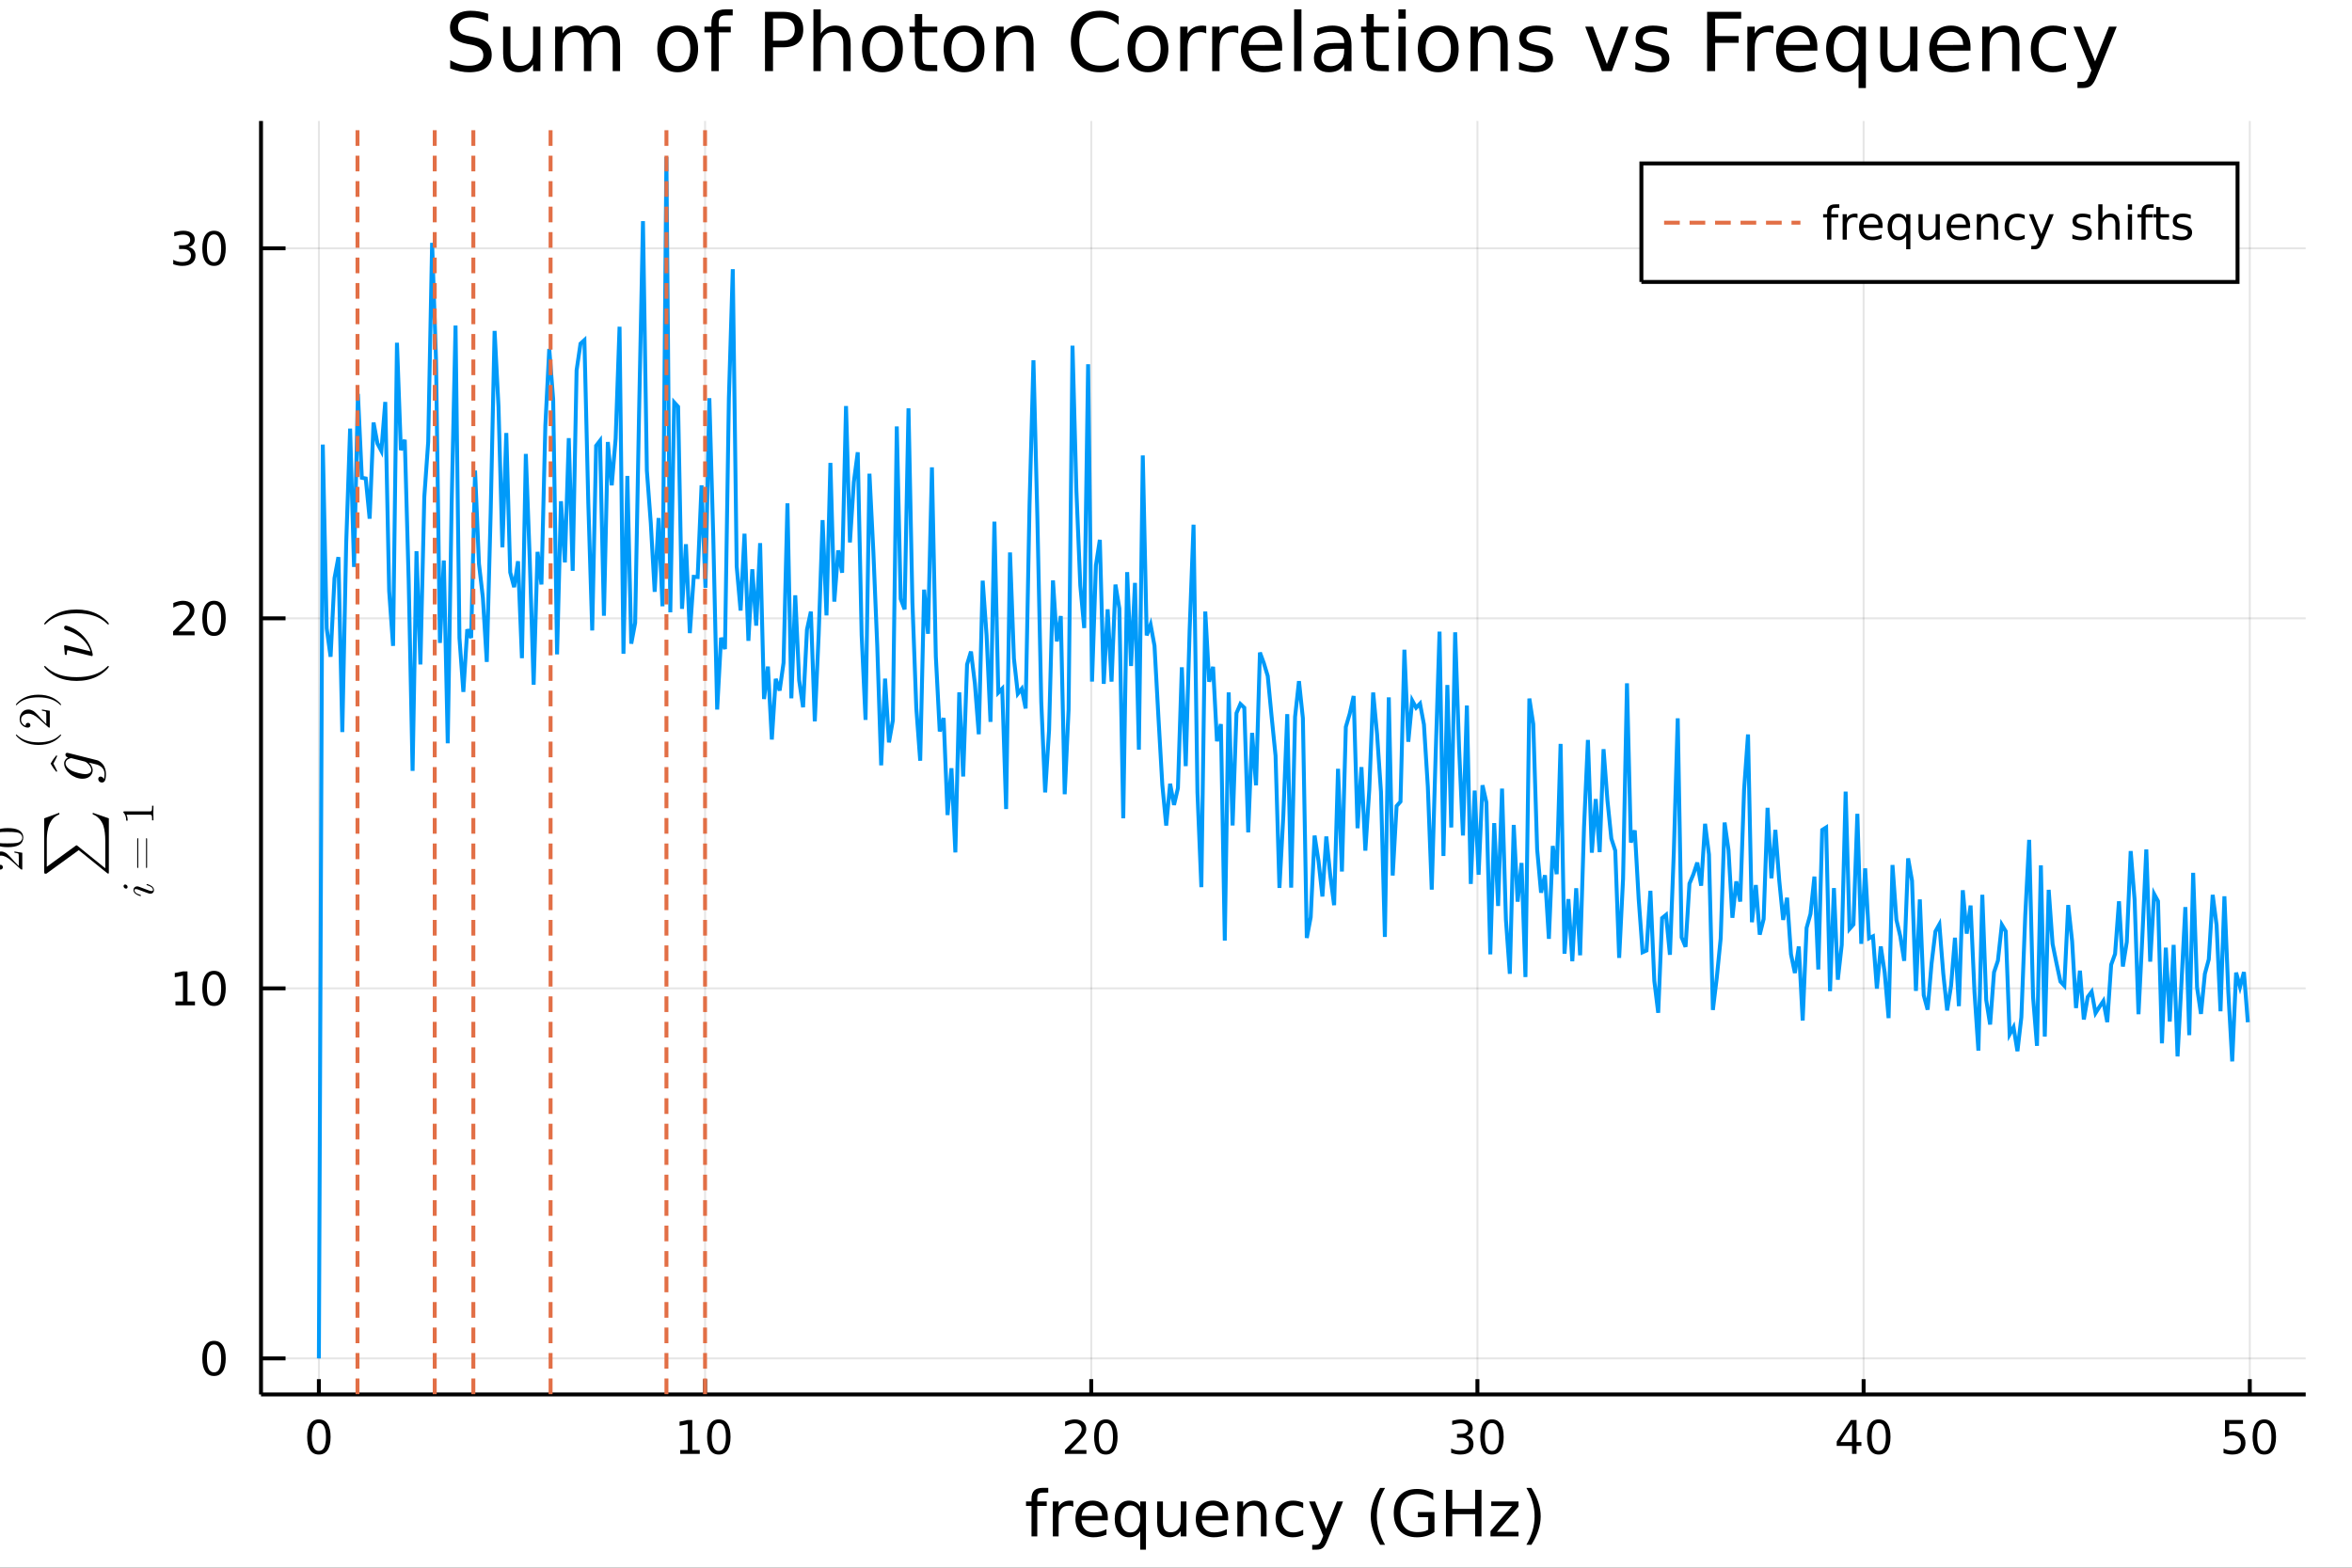 <?xml version="1.0" encoding="utf-8"?>
<svg xmlns="http://www.w3.org/2000/svg" xmlns:xlink="http://www.w3.org/1999/xlink" width="600" height="400" viewBox="0 0 2400 1600">
<rect x="0" y="0" width="2400" height="1600" fill="#333333" stroke="none"/>
<defs>
  <clipPath id="clip900">
    <rect x="0" y="0" width="2400" height="1600"/>
  </clipPath>
</defs>
<path clip-path="url(#clip900)" d="
M0 1600 L2400 1600 L2400 0 L0 0  Z
  " fill="#ffffff" fill-rule="evenodd" fill-opacity="1"/>
<defs>
  <clipPath id="clip901">
    <rect x="480" y="0" width="1681" height="1600"/>
  </clipPath>
</defs>
<defs>
  <clipPath id="clip902">
    <rect x="190" y="123" width="2163" height="1301"/>
  </clipPath>
</defs>
<path clip-path="url(#clip900)" d="
M266.337 1423.18 L2352.76 1423.18 L2352.76 123.472 L266.337 123.472  Z
  " fill="#ffffff" fill-rule="evenodd" fill-opacity="1"/>
<defs>
  <clipPath id="clip903">
    <rect x="266" y="123" width="2087" height="1301"/>
  </clipPath>
</defs>
<polyline clip-path="url(#clip903)" style="stroke:#000000; stroke-width:2; stroke-opacity:0.1; fill:none" points="
  325.387,1423.18 325.387,123.472 
  "/>
<polyline clip-path="url(#clip903)" style="stroke:#000000; stroke-width:2; stroke-opacity:0.1; fill:none" points="
  719.449,1423.18 719.449,123.472 
  "/>
<polyline clip-path="url(#clip903)" style="stroke:#000000; stroke-width:2; stroke-opacity:0.1; fill:none" points="
  1113.51,1423.18 1113.51,123.472 
  "/>
<polyline clip-path="url(#clip903)" style="stroke:#000000; stroke-width:2; stroke-opacity:0.1; fill:none" points="
  1507.57,1423.18 1507.57,123.472 
  "/>
<polyline clip-path="url(#clip903)" style="stroke:#000000; stroke-width:2; stroke-opacity:0.1; fill:none" points="
  1901.64,1423.18 1901.64,123.472 
  "/>
<polyline clip-path="url(#clip903)" style="stroke:#000000; stroke-width:2; stroke-opacity:0.1; fill:none" points="
  2295.7,1423.18 2295.7,123.472 
  "/>
<polyline clip-path="url(#clip900)" style="stroke:#000000; stroke-width:4; stroke-opacity:1; fill:none" points="
  266.337,1423.18 2352.76,1423.18 
  "/>
<polyline clip-path="url(#clip900)" style="stroke:#000000; stroke-width:4; stroke-opacity:1; fill:none" points="
  325.387,1423.18 325.387,1407.58 
  "/>
<polyline clip-path="url(#clip900)" style="stroke:#000000; stroke-width:4; stroke-opacity:1; fill:none" points="
  719.449,1423.18 719.449,1407.58 
  "/>
<polyline clip-path="url(#clip900)" style="stroke:#000000; stroke-width:4; stroke-opacity:1; fill:none" points="
  1113.51,1423.18 1113.51,1407.58 
  "/>
<polyline clip-path="url(#clip900)" style="stroke:#000000; stroke-width:4; stroke-opacity:1; fill:none" points="
  1507.57,1423.18 1507.57,1407.58 
  "/>
<polyline clip-path="url(#clip900)" style="stroke:#000000; stroke-width:4; stroke-opacity:1; fill:none" points="
  1901.64,1423.18 1901.64,1407.58 
  "/>
<polyline clip-path="url(#clip900)" style="stroke:#000000; stroke-width:4; stroke-opacity:1; fill:none" points="
  2295.7,1423.18 2295.7,1407.58 
  "/>
<path clip-path="url(#clip900)" d="M 0 0 M325.387 1452.37 Q321.776 1452.37 319.947 1455.94 Q318.141 1459.48 318.141 1466.61 Q318.141 1473.71 319.947 1477.28 Q321.776 1480.82 325.387 1480.82 Q329.021 1480.82 330.826 1477.28 Q332.655 1473.71 332.655 1466.61 Q332.655 1459.48 330.826 1455.94 Q329.021 1452.37 325.387 1452.37 M325.387 1448.67 Q331.197 1448.67 334.252 1453.27 Q337.331 1457.86 337.331 1466.61 Q337.331 1475.33 334.252 1479.94 Q331.197 1484.52 325.387 1484.52 Q319.576 1484.52 316.498 1479.94 Q313.442 1475.33 313.442 1466.61 Q313.442 1457.86 316.498 1453.27 Q319.576 1448.67 325.387 1448.67 Z" fill="#000000" fill-rule="evenodd" fill-opacity="1" /><path clip-path="url(#clip900)" d="M 0 0 M694.137 1479.92 L701.776 1479.92 L701.776 1453.55 L693.465 1455.22 L693.465 1450.96 L701.729 1449.29 L706.405 1449.29 L706.405 1479.92 L714.044 1479.92 L714.044 1483.85 L694.137 1483.85 L694.137 1479.92 Z" fill="#000000" fill-rule="evenodd" fill-opacity="1" /><path clip-path="url(#clip900)" d="M 0 0 M733.488 1452.37 Q729.877 1452.37 728.049 1455.94 Q726.243 1459.48 726.243 1466.61 Q726.243 1473.71 728.049 1477.28 Q729.877 1480.82 733.488 1480.82 Q737.123 1480.82 738.928 1477.28 Q740.757 1473.71 740.757 1466.61 Q740.757 1459.48 738.928 1455.94 Q737.123 1452.37 733.488 1452.37 M733.488 1448.67 Q739.298 1448.67 742.354 1453.27 Q745.433 1457.86 745.433 1466.61 Q745.433 1475.33 742.354 1479.94 Q739.298 1484.52 733.488 1484.52 Q727.678 1484.52 724.599 1479.94 Q721.544 1475.33 721.544 1466.61 Q721.544 1457.86 724.599 1453.27 Q727.678 1448.67 733.488 1448.67 Z" fill="#000000" fill-rule="evenodd" fill-opacity="1" /><path clip-path="url(#clip900)" d="M 0 0 M1092.28 1479.92 L1108.6 1479.92 L1108.6 1483.85 L1086.66 1483.85 L1086.66 1479.92 Q1089.32 1477.16 1093.91 1472.53 Q1098.51 1467.88 1099.69 1466.54 Q1101.94 1464.01 1102.82 1462.28 Q1103.72 1460.52 1103.72 1458.83 Q1103.72 1456.07 1101.78 1454.34 Q1099.85 1452.6 1096.75 1452.6 Q1094.55 1452.6 1092.1 1453.37 Q1089.67 1454.13 1086.89 1455.68 L1086.89 1450.96 Q1089.72 1449.82 1092.17 1449.25 Q1094.62 1448.67 1096.66 1448.67 Q1102.03 1448.67 1105.22 1451.35 Q1108.42 1454.04 1108.42 1458.53 Q1108.42 1460.66 1107.61 1462.58 Q1106.82 1464.48 1104.72 1467.07 Q1104.14 1467.74 1101.03 1470.96 Q1097.93 1474.15 1092.28 1479.92 Z" fill="#000000" fill-rule="evenodd" fill-opacity="1" /><path clip-path="url(#clip900)" d="M 0 0 M1128.42 1452.37 Q1124.81 1452.37 1122.98 1455.94 Q1121.17 1459.48 1121.17 1466.61 Q1121.17 1473.71 1122.98 1477.28 Q1124.81 1480.82 1128.42 1480.82 Q1132.05 1480.82 1133.86 1477.28 Q1135.69 1473.71 1135.69 1466.61 Q1135.69 1459.48 1133.86 1455.94 Q1132.05 1452.37 1128.42 1452.37 M1128.42 1448.67 Q1134.23 1448.67 1137.28 1453.27 Q1140.36 1457.86 1140.36 1466.61 Q1140.36 1475.33 1137.28 1479.94 Q1134.23 1484.52 1128.42 1484.52 Q1122.61 1484.52 1119.53 1479.94 Q1116.47 1475.33 1116.47 1466.61 Q1116.47 1457.86 1119.53 1453.27 Q1122.61 1448.67 1128.42 1448.67 Z" fill="#000000" fill-rule="evenodd" fill-opacity="1" /><path clip-path="url(#clip900)" d="M 0 0 M1496.42 1465.22 Q1499.77 1465.94 1501.65 1468.2 Q1503.55 1470.47 1503.55 1473.81 Q1503.55 1478.92 1500.03 1481.72 Q1496.51 1484.52 1490.03 1484.52 Q1487.85 1484.52 1485.54 1484.08 Q1483.25 1483.67 1480.79 1482.81 L1480.79 1478.3 Q1482.74 1479.43 1485.05 1480.01 Q1487.37 1480.59 1489.89 1480.59 Q1494.29 1480.59 1496.58 1478.85 Q1498.89 1477.12 1498.89 1473.81 Q1498.89 1470.75 1496.74 1469.04 Q1494.61 1467.3 1490.79 1467.3 L1486.76 1467.3 L1486.76 1463.46 L1490.98 1463.46 Q1494.43 1463.46 1496.25 1462.09 Q1498.08 1460.7 1498.08 1458.11 Q1498.08 1455.45 1496.18 1454.04 Q1494.31 1452.6 1490.79 1452.6 Q1488.87 1452.6 1486.67 1453.02 Q1484.47 1453.44 1481.83 1454.31 L1481.83 1450.15 Q1484.5 1449.41 1486.81 1449.04 Q1489.15 1448.67 1491.21 1448.67 Q1496.53 1448.67 1499.63 1451.1 Q1502.74 1453.5 1502.74 1457.63 Q1502.74 1460.5 1501.09 1462.49 Q1499.45 1464.45 1496.42 1465.22 Z" fill="#000000" fill-rule="evenodd" fill-opacity="1" /><path clip-path="url(#clip900)" d="M 0 0 M1522.41 1452.37 Q1518.8 1452.37 1516.97 1455.94 Q1515.17 1459.48 1515.17 1466.61 Q1515.17 1473.71 1516.97 1477.28 Q1518.8 1480.82 1522.41 1480.82 Q1526.05 1480.82 1527.85 1477.28 Q1529.68 1473.71 1529.68 1466.61 Q1529.68 1459.48 1527.85 1455.94 Q1526.05 1452.37 1522.41 1452.37 M1522.41 1448.67 Q1528.22 1448.67 1531.28 1453.27 Q1534.36 1457.86 1534.36 1466.61 Q1534.36 1475.33 1531.28 1479.94 Q1528.22 1484.52 1522.41 1484.52 Q1516.6 1484.52 1513.52 1479.94 Q1510.47 1475.33 1510.47 1466.61 Q1510.47 1457.86 1513.52 1453.27 Q1516.6 1448.67 1522.41 1448.67 Z" fill="#000000" fill-rule="evenodd" fill-opacity="1" /><path clip-path="url(#clip900)" d="M 0 0 M1889.81 1453.37 L1878 1471.81 L1889.81 1471.81 L1889.81 1453.37 M1888.58 1449.29 L1894.46 1449.29 L1894.46 1471.81 L1899.39 1471.81 L1899.39 1475.7 L1894.46 1475.7 L1894.46 1483.85 L1889.81 1483.85 L1889.81 1475.7 L1874.21 1475.7 L1874.21 1471.19 L1888.58 1449.29 Z" fill="#000000" fill-rule="evenodd" fill-opacity="1" /><path clip-path="url(#clip900)" d="M 0 0 M1917.12 1452.37 Q1913.51 1452.37 1911.68 1455.94 Q1909.88 1459.48 1909.88 1466.61 Q1909.88 1473.71 1911.68 1477.28 Q1913.51 1480.82 1917.12 1480.82 Q1920.76 1480.82 1922.56 1477.28 Q1924.39 1473.71 1924.39 1466.61 Q1924.39 1459.48 1922.56 1455.94 Q1920.76 1452.37 1917.12 1452.37 M1917.12 1448.67 Q1922.93 1448.67 1925.99 1453.27 Q1929.07 1457.86 1929.07 1466.61 Q1929.07 1475.33 1925.99 1479.94 Q1922.93 1484.52 1917.12 1484.52 Q1911.31 1484.52 1908.23 1479.94 Q1905.18 1475.33 1905.18 1466.61 Q1905.18 1457.86 1908.23 1453.27 Q1911.31 1448.67 1917.12 1448.67 Z" fill="#000000" fill-rule="evenodd" fill-opacity="1" /><path clip-path="url(#clip900)" d="M 0 0 M2270.4 1449.29 L2288.75 1449.29 L2288.75 1453.23 L2274.68 1453.23 L2274.68 1461.7 Q2275.7 1461.35 2276.72 1461.19 Q2277.74 1461 2278.75 1461 Q2284.54 1461 2287.92 1464.18 Q2291.3 1467.35 2291.3 1472.76 Q2291.3 1478.34 2287.83 1481.44 Q2284.36 1484.52 2278.04 1484.52 Q2275.86 1484.52 2273.59 1484.15 Q2271.35 1483.78 2268.94 1483.04 L2268.94 1478.34 Q2271.02 1479.48 2273.24 1480.03 Q2275.47 1480.59 2277.94 1480.59 Q2281.95 1480.59 2284.29 1478.48 Q2286.62 1476.38 2286.62 1472.76 Q2286.62 1469.15 2284.29 1467.05 Q2281.95 1464.94 2277.94 1464.94 Q2276.07 1464.94 2274.19 1465.36 Q2272.34 1465.77 2270.4 1466.65 L2270.4 1449.29 Z" fill="#000000" fill-rule="evenodd" fill-opacity="1" /><path clip-path="url(#clip900)" d="M 0 0 M2310.51 1452.37 Q2306.9 1452.37 2305.07 1455.94 Q2303.27 1459.48 2303.27 1466.61 Q2303.27 1473.71 2305.07 1477.28 Q2306.9 1480.82 2310.51 1480.82 Q2314.15 1480.82 2315.95 1477.28 Q2317.78 1473.71 2317.78 1466.61 Q2317.78 1459.48 2315.95 1455.94 Q2314.15 1452.37 2310.51 1452.37 M2310.51 1448.67 Q2316.32 1448.67 2319.38 1453.27 Q2322.46 1457.86 2322.46 1466.61 Q2322.46 1475.33 2319.38 1479.94 Q2316.32 1484.52 2310.51 1484.52 Q2304.7 1484.52 2301.62 1479.94 Q2298.57 1475.33 2298.57 1466.61 Q2298.57 1457.86 2301.62 1453.27 Q2304.7 1448.67 2310.51 1448.67 Z" fill="#000000" fill-rule="evenodd" fill-opacity="1" /><path clip-path="url(#clip900)" d="M 0 0 M1069.65 1518.52 L1069.65 1523.39 L1064.05 1523.39 Q1060.9 1523.39 1059.66 1524.66 Q1058.45 1525.93 1058.45 1529.24 L1058.45 1532.4 L1068.1 1532.4 L1068.1 1536.95 L1058.45 1536.95 L1058.45 1568.04 L1052.56 1568.04 L1052.56 1536.95 L1046.96 1536.95 L1046.96 1532.4 L1052.56 1532.4 L1052.56 1529.91 Q1052.56 1523.96 1055.33 1521.26 Q1058.1 1518.52 1064.12 1518.52 L1069.65 1518.52 Z" fill="#000000" fill-rule="evenodd" fill-opacity="1" /><path clip-path="url(#clip900)" d="M 0 0 M1095.21 1537.87 Q1094.23 1537.3 1093.05 1537.04 Q1091.9 1536.76 1090.5 1536.76 Q1085.54 1536.76 1082.86 1540 Q1080.22 1543.22 1080.22 1549.27 L1080.22 1568.04 L1074.33 1568.04 L1074.33 1532.4 L1080.22 1532.4 L1080.22 1537.93 Q1082.07 1534.69 1085.03 1533.13 Q1087.99 1531.54 1092.22 1531.54 Q1092.83 1531.54 1093.56 1531.63 Q1094.29 1531.7 1095.18 1531.85 L1095.21 1537.87 Z" fill="#000000" fill-rule="evenodd" fill-opacity="1" /><path clip-path="url(#clip900)" d="M 0 0 M1130.42 1548.76 L1130.42 1551.62 L1103.49 1551.62 Q1103.87 1557.67 1107.12 1560.85 Q1110.4 1564 1116.22 1564 Q1119.59 1564 1122.74 1563.17 Q1125.93 1562.35 1129.05 1560.69 L1129.05 1566.23 Q1125.9 1567.57 1122.59 1568.27 Q1119.28 1568.97 1115.87 1568.97 Q1107.34 1568.97 1102.34 1564 Q1097.38 1559.04 1097.38 1550.57 Q1097.38 1541.82 1102.09 1536.69 Q1106.83 1531.54 1114.85 1531.54 Q1122.04 1531.54 1126.21 1536.18 Q1130.42 1540.8 1130.42 1548.76 M1124.56 1547.04 Q1124.5 1542.23 1121.85 1539.37 Q1119.24 1536.5 1114.92 1536.5 Q1110.01 1536.5 1107.05 1539.27 Q1104.13 1542.04 1103.68 1547.07 L1124.56 1547.04 Z" fill="#000000" fill-rule="evenodd" fill-opacity="1" /><path clip-path="url(#clip900)" d="M 0 0 M1143.53 1550.25 Q1143.53 1556.71 1146.17 1560.4 Q1148.84 1564.07 1153.49 1564.07 Q1158.14 1564.07 1160.81 1560.4 Q1163.49 1556.71 1163.49 1550.25 Q1163.49 1543.79 1160.81 1540.13 Q1158.14 1536.44 1153.49 1536.44 Q1148.84 1536.44 1146.17 1540.13 Q1143.53 1543.79 1143.53 1550.25 M1163.49 1562.7 Q1161.64 1565.88 1158.81 1567.44 Q1156.01 1568.97 1152.06 1568.97 Q1145.6 1568.97 1141.52 1563.81 Q1137.48 1558.65 1137.48 1550.25 Q1137.48 1541.85 1141.52 1536.69 Q1145.6 1531.54 1152.06 1531.54 Q1156.01 1531.54 1158.81 1533.1 Q1161.64 1534.62 1163.49 1537.81 L1163.49 1532.4 L1169.34 1532.4 L1169.34 1581.6 L1163.49 1581.6 L1163.49 1562.7 Z" fill="#000000" fill-rule="evenodd" fill-opacity="1" /><path clip-path="url(#clip900)" d="M 0 0 M1180.8 1553.98 L1180.8 1532.4 L1186.66 1532.4 L1186.66 1553.75 Q1186.66 1558.81 1188.63 1561.36 Q1190.6 1563.87 1194.55 1563.87 Q1199.29 1563.87 1202.03 1560.85 Q1204.8 1557.83 1204.8 1552.61 L1204.8 1532.4 L1210.66 1532.4 L1210.66 1568.04 L1204.8 1568.04 L1204.8 1562.57 Q1202.67 1565.82 1199.83 1567.41 Q1197.03 1568.97 1193.31 1568.97 Q1187.17 1568.97 1183.98 1565.15 Q1180.8 1561.33 1180.8 1553.98 M1195.54 1531.54 L1195.54 1531.54 Z" fill="#000000" fill-rule="evenodd" fill-opacity="1" /><path clip-path="url(#clip900)" d="M 0 0 M1253.21 1548.76 L1253.21 1551.62 L1226.28 1551.62 Q1226.66 1557.67 1229.91 1560.85 Q1233.19 1564 1239.01 1564 Q1242.39 1564 1245.54 1563.17 Q1248.72 1562.35 1251.84 1560.69 L1251.84 1566.23 Q1248.69 1567.57 1245.38 1568.27 Q1242.07 1568.97 1238.66 1568.97 Q1230.13 1568.97 1225.14 1564 Q1220.17 1559.04 1220.17 1550.57 Q1220.17 1541.82 1224.88 1536.69 Q1229.63 1531.54 1237.65 1531.54 Q1244.84 1531.54 1249.01 1536.18 Q1253.21 1540.8 1253.21 1548.76 M1247.35 1547.04 Q1247.29 1542.23 1244.65 1539.37 Q1242.04 1536.5 1237.71 1536.5 Q1232.81 1536.5 1229.85 1539.27 Q1226.92 1542.04 1226.47 1547.07 L1247.35 1547.04 Z" fill="#000000" fill-rule="evenodd" fill-opacity="1" /><path clip-path="url(#clip900)" d="M 0 0 M1292.45 1546.53 L1292.45 1568.04 L1286.6 1568.04 L1286.6 1546.72 Q1286.6 1541.66 1284.62 1539.14 Q1282.65 1536.63 1278.7 1536.63 Q1273.96 1536.63 1271.22 1539.65 Q1268.49 1542.68 1268.49 1547.9 L1268.49 1568.04 L1262.6 1568.04 L1262.6 1532.4 L1268.49 1532.4 L1268.49 1537.93 Q1270.59 1534.72 1273.42 1533.13 Q1276.29 1531.54 1280.01 1531.54 Q1286.15 1531.54 1289.3 1535.36 Q1292.45 1539.14 1292.45 1546.53 Z" fill="#000000" fill-rule="evenodd" fill-opacity="1" /><path clip-path="url(#clip900)" d="M 0 0 M1329.79 1533.76 L1329.79 1539.24 Q1327.31 1537.87 1324.79 1537.2 Q1322.31 1536.5 1319.76 1536.5 Q1314.07 1536.5 1310.92 1540.13 Q1307.76 1543.73 1307.76 1550.25 Q1307.76 1556.78 1310.92 1560.4 Q1314.07 1564 1319.76 1564 Q1322.31 1564 1324.79 1563.33 Q1327.31 1562.63 1329.79 1561.26 L1329.79 1566.68 Q1327.34 1567.82 1324.7 1568.39 Q1322.09 1568.97 1319.13 1568.97 Q1311.07 1568.97 1306.33 1563.91 Q1301.59 1558.85 1301.59 1550.25 Q1301.59 1541.53 1306.36 1536.53 Q1311.17 1531.54 1319.51 1531.54 Q1322.21 1531.54 1324.79 1532.11 Q1327.37 1532.65 1329.79 1533.76 Z" fill="#000000" fill-rule="evenodd" fill-opacity="1" /><path clip-path="url(#clip900)" d="M 0 0 M1354.81 1571.35 Q1352.32 1577.72 1349.97 1579.66 Q1347.61 1581.6 1343.67 1581.6 L1338.99 1581.6 L1338.99 1576.7 L1342.43 1576.7 Q1344.84 1576.7 1346.18 1575.56 Q1347.52 1574.41 1349.14 1570.14 L1350.19 1567.47 L1335.77 1532.4 L1341.98 1532.4 L1353.12 1560.28 L1364.26 1532.4 L1370.47 1532.4 L1354.81 1571.35 Z" fill="#000000" fill-rule="evenodd" fill-opacity="1" /><path clip-path="url(#clip900)" d="M 0 0 M1413.34 1518.58 Q1409.07 1525.9 1407.01 1533.06 Q1404.94 1540.23 1404.94 1547.58 Q1404.94 1554.93 1407.01 1562.16 Q1409.11 1569.35 1413.34 1576.64 L1408.25 1576.64 Q1403.47 1569.16 1401.09 1561.93 Q1398.73 1554.71 1398.73 1547.58 Q1398.73 1540.48 1401.09 1533.29 Q1403.44 1526.09 1408.25 1518.58 L1413.34 1518.58 Z" fill="#000000" fill-rule="evenodd" fill-opacity="1" /><path clip-path="url(#clip900)" d="M 0 0 M1457.36 1561.26 L1457.36 1548.5 L1446.85 1548.5 L1446.85 1543.22 L1463.72 1543.22 L1463.72 1563.62 Q1460 1566.26 1455.51 1567.63 Q1451.02 1568.97 1445.93 1568.97 Q1434.79 1568.97 1428.49 1562.47 Q1422.22 1555.95 1422.22 1544.33 Q1422.22 1532.68 1428.49 1526.19 Q1434.79 1519.66 1445.93 1519.66 Q1450.58 1519.66 1454.75 1520.81 Q1458.95 1521.96 1462.48 1524.18 L1462.48 1531.03 Q1458.92 1528 1454.91 1526.48 Q1450.9 1524.95 1446.47 1524.95 Q1437.75 1524.95 1433.36 1529.82 Q1429 1534.69 1429 1544.33 Q1429 1553.94 1433.36 1558.81 Q1437.75 1563.68 1446.47 1563.68 Q1449.88 1563.68 1452.55 1563.11 Q1455.23 1562.51 1457.36 1561.26 Z" fill="#000000" fill-rule="evenodd" fill-opacity="1" /><path clip-path="url(#clip900)" d="M 0 0 M1475.47 1520.52 L1481.9 1520.52 L1481.9 1540 L1505.26 1540 L1505.26 1520.52 L1511.69 1520.52 L1511.69 1568.04 L1505.26 1568.04 L1505.26 1545.41 L1481.9 1545.41 L1481.9 1568.04 L1475.47 1568.04 L1475.47 1520.52 Z" fill="#000000" fill-rule="evenodd" fill-opacity="1" /><path clip-path="url(#clip900)" d="M 0 0 M1521.68 1532.4 L1549.5 1532.4 L1549.5 1537.74 L1527.48 1563.37 L1549.5 1563.37 L1549.5 1568.04 L1520.89 1568.04 L1520.89 1562.7 L1542.91 1537.07 L1521.68 1537.07 L1521.68 1532.4 Z" fill="#000000" fill-rule="evenodd" fill-opacity="1" /><path clip-path="url(#clip900)" d="M 0 0 M1557.52 1518.58 L1562.62 1518.58 Q1567.39 1526.09 1569.74 1533.29 Q1572.13 1540.48 1572.13 1547.58 Q1572.13 1554.71 1569.74 1561.93 Q1567.39 1569.16 1562.62 1576.64 L1557.52 1576.64 Q1561.76 1569.35 1563.82 1562.16 Q1565.93 1554.93 1565.93 1547.58 Q1565.93 1540.23 1563.82 1533.06 Q1561.76 1525.9 1557.52 1518.58 Z" fill="#000000" fill-rule="evenodd" fill-opacity="1" /><polyline clip-path="url(#clip903)" style="stroke:#000000; stroke-width:2; stroke-opacity:0.1; fill:none" points="
  266.337,1386.4 2352.76,1386.4 
  "/>
<polyline clip-path="url(#clip903)" style="stroke:#000000; stroke-width:2; stroke-opacity:0.1; fill:none" points="
  266.337,1008.74 2352.76,1008.74 
  "/>
<polyline clip-path="url(#clip903)" style="stroke:#000000; stroke-width:2; stroke-opacity:0.1; fill:none" points="
  266.337,631.077 2352.76,631.077 
  "/>
<polyline clip-path="url(#clip903)" style="stroke:#000000; stroke-width:2; stroke-opacity:0.1; fill:none" points="
  266.337,253.418 2352.76,253.418 
  "/>
<polyline clip-path="url(#clip900)" style="stroke:#000000; stroke-width:4; stroke-opacity:1; fill:none" points="
  266.337,1423.18 266.337,123.472 
  "/>
<polyline clip-path="url(#clip900)" style="stroke:#000000; stroke-width:4; stroke-opacity:1; fill:none" points="
  266.337,1386.4 291.374,1386.4 
  "/>
<polyline clip-path="url(#clip900)" style="stroke:#000000; stroke-width:4; stroke-opacity:1; fill:none" points="
  266.337,1008.74 291.374,1008.74 
  "/>
<polyline clip-path="url(#clip900)" style="stroke:#000000; stroke-width:4; stroke-opacity:1; fill:none" points="
  266.337,631.077 291.374,631.077 
  "/>
<polyline clip-path="url(#clip900)" style="stroke:#000000; stroke-width:4; stroke-opacity:1; fill:none" points="
  266.337,253.418 291.374,253.418 
  "/>
<path clip-path="url(#clip900)" d="M 0 0 M218.393 1372.19 Q214.782 1372.19 212.953 1375.76 Q211.147 1379.3 211.147 1386.43 Q211.147 1393.54 212.953 1397.1 Q214.782 1400.64 218.393 1400.64 Q222.027 1400.64 223.832 1397.1 Q225.661 1393.54 225.661 1386.43 Q225.661 1379.3 223.832 1375.76 Q222.027 1372.19 218.393 1372.19 M218.393 1368.49 Q224.203 1368.49 227.258 1373.1 Q230.337 1377.68 230.337 1386.43 Q230.337 1395.16 227.258 1399.76 Q224.203 1404.35 218.393 1404.35 Q212.583 1404.35 209.504 1399.76 Q206.448 1395.16 206.448 1386.43 Q206.448 1377.68 209.504 1373.1 Q212.583 1368.49 218.393 1368.49 Z" fill="#000000" fill-rule="evenodd" fill-opacity="1" /><path clip-path="url(#clip900)" d="M 0 0 M179.041 1022.08 L186.68 1022.08 L186.68 995.716 L178.37 997.382 L178.37 993.123 L186.634 991.456 L191.309 991.456 L191.309 1022.08 L198.948 1022.08 L198.948 1026.02 L179.041 1026.02 L179.041 1022.08 Z" fill="#000000" fill-rule="evenodd" fill-opacity="1" /><path clip-path="url(#clip900)" d="M 0 0 M218.393 994.535 Q214.782 994.535 212.953 998.1 Q211.147 1001.64 211.147 1008.77 Q211.147 1015.88 212.953 1019.44 Q214.782 1022.98 218.393 1022.98 Q222.027 1022.98 223.832 1019.44 Q225.661 1015.88 225.661 1008.77 Q225.661 1001.64 223.832 998.1 Q222.027 994.535 218.393 994.535 M218.393 990.831 Q224.203 990.831 227.258 995.438 Q230.337 1000.02 230.337 1008.77 Q230.337 1017.5 227.258 1022.1 Q224.203 1026.69 218.393 1026.69 Q212.583 1026.69 209.504 1022.1 Q206.448 1017.5 206.448 1008.77 Q206.448 1000.02 209.504 995.438 Q212.583 990.831 218.393 990.831 Z" fill="#000000" fill-rule="evenodd" fill-opacity="1" /><path clip-path="url(#clip900)" d="M 0 0 M182.259 644.422 L198.578 644.422 L198.578 648.357 L176.634 648.357 L176.634 644.422 Q179.296 641.667 183.879 637.038 Q188.485 632.385 189.666 631.042 Q191.911 628.519 192.791 626.783 Q193.694 625.024 193.694 623.334 Q193.694 620.579 191.749 618.843 Q189.828 617.107 186.726 617.107 Q184.527 617.107 182.073 617.871 Q179.643 618.635 176.865 620.186 L176.865 615.464 Q179.689 614.329 182.143 613.751 Q184.597 613.172 186.634 613.172 Q192.004 613.172 195.198 615.857 Q198.393 618.542 198.393 623.033 Q198.393 625.163 197.583 627.084 Q196.796 628.982 194.689 631.575 Q194.11 632.246 191.009 635.464 Q187.907 638.658 182.259 644.422 Z" fill="#000000" fill-rule="evenodd" fill-opacity="1" /><path clip-path="url(#clip900)" d="M 0 0 M218.393 616.876 Q214.782 616.876 212.953 620.441 Q211.147 623.982 211.147 631.112 Q211.147 638.218 212.953 641.783 Q214.782 645.325 218.393 645.325 Q222.027 645.325 223.832 641.783 Q225.661 638.218 225.661 631.112 Q225.661 623.982 223.832 620.441 Q222.027 616.876 218.393 616.876 M218.393 613.172 Q224.203 613.172 227.258 617.779 Q230.337 622.362 230.337 631.112 Q230.337 639.839 227.258 644.445 Q224.203 649.028 218.393 649.028 Q212.583 649.028 209.504 644.445 Q206.448 639.839 206.448 631.112 Q206.448 622.362 209.504 617.779 Q212.583 613.172 218.393 613.172 Z" fill="#000000" fill-rule="evenodd" fill-opacity="1" /><path clip-path="url(#clip900)" d="M 0 0 M192.397 252.064 Q195.754 252.781 197.629 255.05 Q199.527 257.318 199.527 260.652 Q199.527 265.767 196.009 268.568 Q192.49 271.369 186.009 271.369 Q183.833 271.369 181.518 270.929 Q179.226 270.513 176.773 269.656 L176.773 265.142 Q178.717 266.277 181.032 266.855 Q183.347 267.434 185.87 267.434 Q190.268 267.434 192.559 265.698 Q194.874 263.962 194.874 260.652 Q194.874 257.596 192.722 255.883 Q190.592 254.147 186.772 254.147 L182.745 254.147 L182.745 250.304 L186.958 250.304 Q190.407 250.304 192.235 248.939 Q194.064 247.55 194.064 244.957 Q194.064 242.295 192.166 240.883 Q190.291 239.448 186.772 239.448 Q184.851 239.448 182.652 239.865 Q180.453 240.281 177.814 241.161 L177.814 236.994 Q180.476 236.254 182.791 235.883 Q185.129 235.513 187.189 235.513 Q192.513 235.513 195.615 237.943 Q198.717 240.351 198.717 244.471 Q198.717 247.341 197.073 249.332 Q195.43 251.3 192.397 252.064 Z" fill="#000000" fill-rule="evenodd" fill-opacity="1" /><path clip-path="url(#clip900)" d="M 0 0 M218.393 239.216 Q214.782 239.216 212.953 242.781 Q211.147 246.323 211.147 253.453 Q211.147 260.559 212.953 264.124 Q214.782 267.665 218.393 267.665 Q222.027 267.665 223.832 264.124 Q225.661 260.559 225.661 253.453 Q225.661 246.323 223.832 242.781 Q222.027 239.216 218.393 239.216 M218.393 235.513 Q224.203 235.513 227.258 240.119 Q230.337 244.703 230.337 253.453 Q230.337 262.179 227.258 266.786 Q224.203 271.369 218.393 271.369 Q212.583 271.369 209.504 266.786 Q206.448 262.179 206.448 253.453 Q206.448 244.703 209.504 240.119 Q212.583 235.513 218.393 235.513 Z" fill="#000000" fill-rule="evenodd" fill-opacity="1" /><path clip-path="url(#clip900)" d="M 0 0 M94.648 829.54 L111.073 835.209 L111.073 889.894 Q111.073 890.635 111.041 890.925 Q111.009 891.215 110.848 891.44 Q110.687 891.666 110.333 891.666 Q110.043 891.666 109.302 891.086 L80.349 867.672 L47.242 891.73 Q45.728 891.73 45.438 891.472 Q45.116 891.215 45.116 889.894 L45.116 835.209 L60.542 829.54 L60.542 831.183 Q58.546 831.924 56.871 833.115 Q55.164 834.275 53.94 835.627 Q52.717 836.948 51.75 838.687 Q50.752 840.394 50.14 842.004 Q49.496 843.582 49.045 845.547 Q48.562 847.511 48.337 849.089 Q48.079 850.635 47.95 852.568 Q47.821 854.5 47.789 855.724 Q47.757 856.948 47.757 858.494 L47.757 884.612 L77.161 863.196 Q77.901 862.713 78.095 862.713 Q78.385 862.713 79.157 863.324 L107.434 886.191 L107.434 858.171 Q107.434 849.154 105.534 842.874 Q104.085 838.623 101.218 835.531 Q98.352 832.407 94.648 831.183 L94.648 829.54 Z" fill="#000000" fill-rule="evenodd" fill-opacity="1" /><path clip-path="url(#clip900)" d="M 0 0 M127.747 902.739 Q128.739 902.739 129.483 903.551 Q130.204 904.34 130.204 905.197 Q130.204 905.986 129.731 906.482 Q129.235 906.955 128.536 906.955 Q127.612 906.955 126.845 906.166 Q126.079 905.377 126.079 904.453 Q126.079 903.686 126.552 903.213 Q127.026 902.739 127.747 902.739 M149.998 902.334 Q150.179 902.334 150.9 902.536 Q151.599 902.739 152.681 903.235 Q153.741 903.709 154.732 904.363 Q155.724 905.016 156.423 906.098 Q157.122 907.158 157.122 908.375 Q157.122 910.021 156.04 911.103 Q154.958 912.163 153.335 912.163 Q152.455 912.163 149.637 911.103 Q141.431 908.037 141.093 907.924 Q139.808 907.406 138.681 907.406 Q138.163 907.406 137.847 907.519 Q137.509 907.631 137.396 907.857 Q137.261 908.082 137.238 908.218 Q137.216 908.33 137.216 908.556 Q137.216 909.886 138.568 911.126 Q139.921 912.366 142.942 913.222 Q143.505 913.403 143.641 913.515 Q143.776 913.628 143.776 913.966 Q143.753 914.53 143.303 914.53 Q143.167 914.53 142.649 914.372 Q142.108 914.214 141.296 913.921 Q140.462 913.628 139.605 913.11 Q138.726 912.591 137.96 911.96 Q137.193 911.306 136.697 910.382 Q136.201 909.457 136.201 908.42 Q136.201 906.73 137.306 905.693 Q138.388 904.633 139.989 904.633 Q140.868 904.633 142.423 905.242 Q144.452 905.986 145.106 906.256 L149.953 908.06 Q151.712 908.714 152.253 908.916 Q152.771 909.097 153.402 909.255 Q154.011 909.39 154.575 909.39 Q155.364 909.39 155.724 909.142 Q156.085 908.871 156.085 908.285 Q156.085 906.662 154.484 905.467 Q152.861 904.272 150.381 903.573 Q150.314 903.551 150.201 903.528 Q149.637 903.348 149.57 903.168 Q149.547 903.077 149.547 902.897 Q149.547 902.334 149.998 902.334 Z" fill="#000000" fill-rule="evenodd" fill-opacity="1" /><path clip-path="url(#clip900)" d="M 0 0 M149.592 885.954 Q149.029 885.909 149.029 885.03 L149.029 856.737 Q149.029 855.407 149.547 855.384 Q150.111 855.384 150.088 856.646 L150.088 884.714 Q150.111 885.954 149.592 885.954 M140.575 885.954 Q140.011 885.954 140.034 884.984 L140.034 856.782 Q140.034 855.407 140.575 855.384 Q141.093 855.384 141.093 856.556 L141.093 885.03 Q141.093 885.954 140.575 885.954 Z" fill="#000000" fill-rule="evenodd" fill-opacity="1" /><path clip-path="url(#clip900)" d="M 0 0 M130.25 837.572 L128.807 837.572 Q128.807 832.026 125.853 829.163 Q125.853 828.374 126.034 828.239 Q126.214 828.103 127.048 828.103 L152.951 828.103 Q154.327 828.103 154.755 827.427 Q155.183 826.751 155.183 823.798 L155.183 822.332 L156.604 822.332 Q156.468 823.955 156.468 829.817 Q156.468 835.678 156.604 837.279 L155.183 837.279 L155.183 835.814 Q155.183 832.905 154.778 832.206 Q154.349 831.508 152.951 831.508 L129.032 831.508 Q130.25 833.92 130.25 837.572 Z" fill="#000000" fill-rule="evenodd" fill-opacity="1" /><path clip-path="url(#clip900)" d="M 0 0 M22.738 887.483 Q21.904 887.483 21.656 887.416 Q21.408 887.326 21.025 886.965 L11.151 878.105 Q5.695 873.258 0.938 873.258 Q-2.15 873.258 -4.36 874.881 Q-6.569 876.482 -6.569 879.435 Q-6.569 881.464 -5.329 883.177 Q-4.089 884.891 -1.88 885.68 Q-1.925 885.545 -1.925 885.071 Q-1.925 883.921 -1.203 883.29 Q-0.482 882.636 0.487 882.636 Q1.727 882.636 2.336 883.448 Q2.922 884.237 2.922 885.026 Q2.922 885.342 2.854 885.77 Q2.787 886.176 2.156 886.83 Q1.502 887.483 0.352 887.483 Q-2.872 887.483 -5.442 885.049 Q-8.012 882.591 -8.012 878.849 Q-8.012 874.611 -5.487 871.838 Q-2.984 869.042 0.938 869.042 Q2.313 869.042 3.576 869.471 Q4.816 869.876 5.785 870.44 Q6.755 870.981 8.31 872.469 Q9.866 873.957 10.97 875.152 Q12.075 876.347 14.42 879.029 L19.176 883.921 L19.176 875.603 Q19.176 871.545 18.816 871.229 Q18.162 870.778 14.713 870.215 L14.713 869.042 L22.738 870.35 L22.738 887.483 Z" fill="#000000" fill-rule="evenodd" fill-opacity="1" /><path clip-path="url(#clip900)" d="M 0 0 M7.972 864.619 Q1.186 864.619 -2.511 862.905 Q-8.012 860.515 -8.012 854.879 Q-8.012 853.685 -7.674 852.445 Q-7.358 851.182 -6.118 849.604 Q-4.878 848.004 -2.849 847.034 Q1.073 845.186 7.972 845.186 Q14.713 845.186 18.387 846.899 Q23.753 849.401 23.753 854.925 Q23.753 856.999 22.693 859.118 Q21.634 861.214 19.086 862.544 Q15.276 864.619 7.972 864.619 M7.408 860.786 Q14.374 860.786 17.147 860.29 Q20.146 859.726 21.453 858.193 Q22.738 856.638 22.738 854.925 Q22.738 853.076 21.363 851.543 Q19.965 849.987 16.967 849.514 Q14.014 848.995 7.408 849.018 Q0.983 849.018 -1.587 849.469 Q-4.585 850.078 -5.78 851.701 Q-6.997 853.301 -6.997 854.925 Q-6.997 855.533 -6.817 856.187 Q-6.637 856.818 -6.118 857.743 Q-5.6 858.667 -4.315 859.388 Q-3.03 860.087 -1.091 860.425 Q1.412 860.786 7.408 860.786 Z" fill="#000000" fill-rule="evenodd" fill-opacity="1" /><path clip-path="url(#clip900)" d="M 0 0 M57.487 770.939 L58.412 771.503 Q56.901 774.997 54.489 779.348 Q56.901 783.699 58.412 787.194 L57.487 787.735 Q54.173 783.925 51.626 779.348 Q54.196 774.727 57.487 770.939 Z" fill="#000000" fill-rule="evenodd" fill-opacity="1" /><path clip-path="url(#clip900)" d="M 0 0 M68.529 768.354 Q68.562 768.354 69.721 768.547 L98.996 775.89 Q100.542 776.276 102.088 777.371 Q103.666 778.434 105.019 780.141 Q106.404 781.816 107.241 784.392 Q108.111 786.936 108.111 789.867 Q108.111 794.537 107.112 796.598 Q106.146 798.627 104.085 798.627 Q102.281 798.627 101.251 797.5 Q100.252 796.373 100.252 795.084 Q100.252 793.861 100.961 793.217 Q101.669 792.572 102.571 792.572 Q103.57 792.572 104.568 793.249 Q105.598 793.925 105.985 795.278 Q106.661 793.12 106.661 789.996 Q106.661 783.394 99.673 780.56 Q99.576 780.495 99.544 780.495 L90.816 778.305 L90.752 778.402 Q91.396 778.949 92.136 779.819 Q92.845 780.656 93.715 782.46 Q94.584 784.263 94.584 786.035 Q94.584 789.738 91.75 792.283 Q88.884 794.795 84.149 794.795 Q80.703 794.795 77.257 793.41 Q73.779 791.993 71.235 789.803 Q68.658 787.581 67.048 784.746 Q65.438 781.88 65.438 779.11 Q65.438 777.178 66.597 775.536 Q67.724 773.893 69.592 772.991 Q68.046 772.83 67.402 771.961 Q66.758 771.059 66.758 770.286 Q66.758 769.416 67.241 768.901 Q67.692 768.354 68.529 768.354 M72.555 773.764 Q72.362 773.764 71.847 773.893 Q71.299 774.022 70.43 774.408 Q69.56 774.763 68.787 775.31 Q68.014 775.858 67.467 776.856 Q66.887 777.822 66.887 779.046 Q66.887 781.043 68.562 783.04 Q70.204 785.036 72.749 786.421 Q75.196 787.709 79.93 788.933 Q84.665 790.125 87.08 790.125 Q89.463 790.125 91.299 789.094 Q93.135 788.064 93.135 785.841 Q93.135 783.265 90.752 780.495 Q88.272 777.629 86.146 777.146 L73.554 773.957 Q72.781 773.764 72.555 773.764 Z" fill="#000000" fill-rule="evenodd" fill-opacity="1" /><path clip-path="url(#clip900)" d="M 0 0 M39.271 760.318 Q31.471 760.318 25.181 757.41 Q22.544 756.17 20.334 754.434 Q18.125 752.698 17.155 751.548 Q16.186 750.399 16.186 750.083 Q16.186 749.632 16.637 749.61 Q16.862 749.61 17.426 750.218 Q25.001 757.658 39.271 757.635 Q53.587 757.635 60.868 750.399 Q61.657 749.61 61.906 749.61 Q62.356 749.61 62.356 750.083 Q62.356 750.399 61.432 751.503 Q60.508 752.608 58.389 754.321 Q56.269 756.035 53.677 757.275 Q47.387 760.318 39.271 760.318 Z" fill="#000000" fill-rule="evenodd" fill-opacity="1" /><path clip-path="url(#clip900)" d="M 0 0 M50.814 742.589 Q49.98 742.589 49.732 742.521 Q49.484 742.431 49.1 742.07 L39.226 733.21 Q33.77 728.363 29.014 728.363 Q25.925 728.363 23.716 729.987 Q21.506 731.587 21.506 734.541 Q21.506 736.57 22.746 738.283 Q23.986 739.996 26.196 740.785 Q26.151 740.65 26.151 740.177 Q26.151 739.027 26.872 738.396 Q27.593 737.742 28.563 737.742 Q29.803 737.742 30.411 738.553 Q30.997 739.342 30.997 740.132 Q30.997 740.447 30.93 740.875 Q30.862 741.281 30.231 741.935 Q29.577 742.589 28.427 742.589 Q25.204 742.589 22.634 740.154 Q20.064 737.697 20.064 733.954 Q20.064 729.716 22.588 726.943 Q25.091 724.148 29.014 724.148 Q30.389 724.148 31.651 724.576 Q32.891 724.982 33.861 725.545 Q34.83 726.087 36.386 727.574 Q37.941 729.062 39.046 730.257 Q40.15 731.452 42.495 734.135 L47.252 739.027 L47.252 730.708 Q47.252 726.65 46.891 726.335 Q46.237 725.884 42.788 725.32 L42.788 724.148 L50.814 725.455 L50.814 742.589 Z" fill="#000000" fill-rule="evenodd" fill-opacity="1" /><path clip-path="url(#clip900)" d="M 0 0 M61.906 719.724 Q61.68 719.724 61.116 719.138 Q53.542 711.698 39.271 711.698 Q24.956 711.698 17.719 718.845 Q16.885 719.724 16.637 719.724 Q16.186 719.724 16.186 719.273 Q16.186 718.957 17.11 717.853 Q18.035 716.726 20.154 715.035 Q22.273 713.321 24.866 712.059 Q31.155 709.016 39.271 709.016 Q47.071 709.016 53.361 711.924 Q55.999 713.164 58.208 714.9 Q60.418 716.635 61.387 717.785 Q62.356 718.935 62.356 719.273 Q62.356 719.724 61.906 719.724 Z" fill="#000000" fill-rule="evenodd" fill-opacity="1" /><path clip-path="url(#clip900)" d="M 0 0 M78.095 694.955 Q66.951 694.955 57.966 690.8 Q54.198 689.029 51.042 686.549 Q47.886 684.069 46.501 682.427 Q45.116 680.784 45.116 680.333 Q45.116 679.689 45.76 679.657 Q46.082 679.657 46.887 680.527 Q57.708 691.154 78.095 691.122 Q98.545 691.122 108.948 680.784 Q110.075 679.657 110.429 679.657 Q111.073 679.657 111.073 680.333 Q111.073 680.784 109.753 682.362 Q108.433 683.94 105.405 686.388 Q102.378 688.836 98.674 690.607 Q89.689 694.955 78.095 694.955 Z" fill="#000000" fill-rule="evenodd" fill-opacity="1" /><path clip-path="url(#clip900)" d="M 0 0 M67.209 638.581 Q67.499 638.581 68.497 638.839 Q69.463 639.064 71.364 639.805 Q73.232 640.513 75.325 641.608 Q77.386 642.671 79.995 644.636 Q82.603 646.6 84.89 649.048 Q89.206 653.653 91.525 658.581 Q93.843 663.476 94.584 667.663 L94.584 668.597 Q94.584 669.627 93.779 669.627 L90.816 668.919 L74.681 664.893 Q69.753 663.637 69.335 663.637 Q68.948 663.637 68.755 663.798 Q68.529 663.927 68.368 664.7 Q68.207 665.441 68.207 666.922 Q68.207 667.534 68.175 667.824 Q68.143 668.082 67.982 668.307 Q67.789 668.532 67.402 668.532 Q66.855 668.532 66.565 668.307 Q66.243 668.049 66.178 667.856 Q66.114 667.663 66.082 667.276 Q66.05 666.729 65.889 664.893 Q65.695 663.057 65.567 661.479 Q65.438 659.901 65.438 659.225 Q65.438 658.838 65.631 658.613 Q65.792 658.388 65.985 658.388 L66.146 658.355 L92.394 664.829 Q91.621 662.445 90.333 660.094 Q89.045 657.711 86.919 655.135 Q84.761 652.558 82.088 650.368 Q79.415 648.178 75.679 646.246 Q71.911 644.281 67.596 643.058 Q66.726 642.832 66.211 642.285 Q65.695 641.705 65.567 641.286 Q65.438 640.868 65.438 640.481 Q65.438 639.612 65.921 639.096 Q66.372 638.581 67.209 638.581 Z" fill="#000000" fill-rule="evenodd" fill-opacity="1" /><path clip-path="url(#clip900)" d="M 0 0 M110.429 637.378 Q110.107 637.378 109.302 636.541 Q98.481 625.913 78.095 625.913 Q57.644 625.913 47.306 636.122 Q46.114 637.378 45.76 637.378 Q45.116 637.378 45.116 636.734 Q45.116 636.283 46.436 634.705 Q47.757 633.095 50.784 630.679 Q53.812 628.232 57.515 626.428 Q66.501 622.08 78.095 622.08 Q89.238 622.08 98.223 626.235 Q101.991 628.006 105.148 630.486 Q108.304 632.966 109.689 634.608 Q111.073 636.251 111.073 636.734 Q111.073 637.378 110.429 637.378 Z" fill="#000000" fill-rule="evenodd" fill-opacity="1" /><path clip-path="url(#clip900)" d="M 0 0 M498.09 14.081 L498.09 22.061 Q493.431 19.833 489.299 18.739 Q485.167 17.646 481.319 17.646 Q474.635 17.646 470.989 20.238 Q467.384 22.831 467.384 27.611 Q467.384 31.621 469.774 33.687 Q472.204 35.713 478.929 36.969 L483.871 37.981 Q493.026 39.723 497.36 44.139 Q501.735 48.514 501.735 55.886 Q501.735 64.677 495.821 69.214 Q489.947 73.751 478.564 73.751 Q474.27 73.751 469.409 72.778 Q464.589 71.806 459.403 69.902 L459.403 61.477 Q464.386 64.272 469.166 65.689 Q473.946 67.107 478.564 67.107 Q485.572 67.107 489.38 64.353 Q493.188 61.598 493.188 56.494 Q493.188 52.038 490.433 49.526 Q487.719 47.015 481.481 45.759 L476.498 44.787 Q467.343 42.964 463.252 39.075 Q459.16 35.186 459.16 28.259 Q459.16 20.238 464.791 15.62 Q470.462 11.002 480.387 11.002 Q484.641 11.002 489.056 11.772 Q493.472 12.542 498.09 14.081 Z" fill="#000000" fill-rule="evenodd" fill-opacity="1" /><path clip-path="url(#clip900)" d="M 0 0 M513.402 54.671 L513.402 27.206 L520.856 27.206 L520.856 54.387 Q520.856 60.828 523.367 64.069 Q525.879 67.269 530.902 67.269 Q536.938 67.269 540.422 63.421 Q543.946 59.573 543.946 52.929 L543.946 27.206 L551.4 27.206 L551.4 72.576 L543.946 72.576 L543.946 65.608 Q541.232 69.74 537.626 71.766 Q534.062 73.751 529.322 73.751 Q521.504 73.751 517.453 68.89 Q513.402 64.029 513.402 54.671 M532.158 26.112 L532.158 26.112 Z" fill="#000000" fill-rule="evenodd" fill-opacity="1" /><path clip-path="url(#clip900)" d="M 0 0 M602.076 35.915 Q604.871 30.892 608.76 28.502 Q612.649 26.112 617.915 26.112 Q625.004 26.112 628.853 31.095 Q632.701 36.037 632.701 45.192 L632.701 72.576 L625.207 72.576 L625.207 45.435 Q625.207 38.913 622.898 35.753 Q620.589 32.594 615.849 32.594 Q610.057 32.594 606.694 36.442 Q603.332 40.29 603.332 46.934 L603.332 72.576 L595.838 72.576 L595.838 45.435 Q595.838 38.873 593.529 35.753 Q591.22 32.594 586.399 32.594 Q580.688 32.594 577.325 36.482 Q573.963 40.331 573.963 46.934 L573.963 72.576 L566.469 72.576 L566.469 27.206 L573.963 27.206 L573.963 34.254 Q576.515 30.082 580.08 28.097 Q583.645 26.112 588.546 26.112 Q593.488 26.112 596.932 28.624 Q600.415 31.135 602.076 35.915 Z" fill="#000000" fill-rule="evenodd" fill-opacity="1" /><path clip-path="url(#clip900)" d="M 0 0 M691.52 32.431 Q685.525 32.431 682.041 37.131 Q678.557 41.789 678.557 49.931 Q678.557 58.074 682.001 62.773 Q685.484 67.431 691.52 67.431 Q697.475 67.431 700.959 62.732 Q704.443 58.033 704.443 49.931 Q704.443 41.87 700.959 37.171 Q697.475 32.431 691.52 32.431 M691.52 26.112 Q701.242 26.112 706.792 32.431 Q712.342 38.751 712.342 49.931 Q712.342 61.071 706.792 67.431 Q701.242 73.751 691.52 73.751 Q681.758 73.751 676.208 67.431 Q670.699 61.071 670.699 49.931 Q670.699 38.751 676.208 32.431 Q681.758 26.112 691.52 26.112 Z" fill="#000000" fill-rule="evenodd" fill-opacity="1" /><path clip-path="url(#clip900)" d="M 0 0 M747.666 9.544 L747.666 15.742 L740.536 15.742 Q736.526 15.742 734.946 17.362 Q733.407 18.983 733.407 23.195 L733.407 27.206 L745.681 27.206 L745.681 32.999 L733.407 32.999 L733.407 72.576 L725.912 72.576 L725.912 32.999 L718.783 32.999 L718.783 27.206 L725.912 27.206 L725.912 24.046 Q725.912 16.471 729.437 13.028 Q732.961 9.544 740.617 9.544 L747.666 9.544 Z" fill="#000000" fill-rule="evenodd" fill-opacity="1" /><path clip-path="url(#clip900)" d="M 0 0 M788.782 18.82 L788.782 41.546 L799.072 41.546 Q804.784 41.546 807.903 38.589 Q811.022 35.632 811.022 30.163 Q811.022 24.735 807.903 21.778 Q804.784 18.82 799.072 18.82 L788.782 18.82 M780.6 12.096 L799.072 12.096 Q809.24 12.096 814.425 16.714 Q819.65 21.292 819.65 30.163 Q819.65 39.115 814.425 43.693 Q809.24 48.271 799.072 48.271 L788.782 48.271 L788.782 72.576 L780.6 72.576 L780.6 12.096 Z" fill="#000000" fill-rule="evenodd" fill-opacity="1" /><path clip-path="url(#clip900)" d="M 0 0 M868.018 45.192 L868.018 72.576 L860.565 72.576 L860.565 45.435 Q860.565 38.994 858.053 35.794 Q855.541 32.594 850.518 32.594 Q844.482 32.594 840.999 36.442 Q837.515 40.29 837.515 46.934 L837.515 72.576 L830.021 72.576 L830.021 9.544 L837.515 9.544 L837.515 34.254 Q840.188 30.163 843.794 28.138 Q847.44 26.112 852.179 26.112 Q859.997 26.112 864.008 30.973 Q868.018 35.794 868.018 45.192 Z" fill="#000000" fill-rule="evenodd" fill-opacity="1" /><path clip-path="url(#clip900)" d="M 0 0 M900.466 32.431 Q894.471 32.431 890.987 37.131 Q887.503 41.789 887.503 49.931 Q887.503 58.074 890.946 62.773 Q894.43 67.431 900.466 67.431 Q906.421 67.431 909.905 62.732 Q913.388 58.033 913.388 49.931 Q913.388 41.87 909.905 37.171 Q906.421 32.431 900.466 32.431 M900.466 26.112 Q910.188 26.112 915.738 32.431 Q921.288 38.751 921.288 49.931 Q921.288 61.071 915.738 67.431 Q910.188 73.751 900.466 73.751 Q890.703 73.751 885.154 67.431 Q879.644 61.071 879.644 49.931 Q879.644 38.751 885.154 32.431 Q890.703 26.112 900.466 26.112 Z" fill="#000000" fill-rule="evenodd" fill-opacity="1" /><path clip-path="url(#clip900)" d="M 0 0 M941.015 14.324 L941.015 27.206 L956.368 27.206 L956.368 32.999 L941.015 32.999 L941.015 57.628 Q941.015 63.178 942.514 64.758 Q944.054 66.338 948.712 66.338 L956.368 66.338 L956.368 72.576 L948.712 72.576 Q940.084 72.576 936.803 69.376 Q933.521 66.135 933.521 57.628 L933.521 32.999 L928.053 32.999 L928.053 27.206 L933.521 27.206 L933.521 14.324 L941.015 14.324 Z" fill="#000000" fill-rule="evenodd" fill-opacity="1" /><path clip-path="url(#clip900)" d="M 0 0 M983.753 32.431 Q977.757 32.431 974.273 37.131 Q970.79 41.789 970.79 49.931 Q970.79 58.074 974.233 62.773 Q977.717 67.431 983.753 67.431 Q989.707 67.431 993.191 62.732 Q996.675 58.033 996.675 49.931 Q996.675 41.87 993.191 37.171 Q989.707 32.431 983.753 32.431 M983.753 26.112 Q993.475 26.112 999.024 32.431 Q1004.57 38.751 1004.57 49.931 Q1004.57 61.071 999.024 67.431 Q993.475 73.751 983.753 73.751 Q973.99 73.751 968.44 67.431 Q962.931 61.071 962.931 49.931 Q962.931 38.751 968.44 32.431 Q973.99 26.112 983.753 26.112 Z" fill="#000000" fill-rule="evenodd" fill-opacity="1" /><path clip-path="url(#clip900)" d="M 0 0 M1054.64 45.192 L1054.64 72.576 L1047.19 72.576 L1047.19 45.435 Q1047.19 38.994 1044.68 35.794 Q1042.17 32.594 1037.14 32.594 Q1031.11 32.594 1027.62 36.442 Q1024.14 40.29 1024.14 46.934 L1024.14 72.576 L1016.65 72.576 L1016.65 27.206 L1024.14 27.206 L1024.14 34.254 Q1026.81 30.163 1030.42 28.138 Q1034.06 26.112 1038.8 26.112 Q1046.62 26.112 1050.63 30.973 Q1054.64 35.794 1054.64 45.192 Z" fill="#000000" fill-rule="evenodd" fill-opacity="1" /><path clip-path="url(#clip900)" d="M 0 0 M1141.49 16.755 L1141.49 25.383 Q1137.36 21.535 1132.66 19.631 Q1128.01 17.727 1122.74 17.727 Q1112.37 17.727 1106.86 24.087 Q1101.35 30.406 1101.35 42.397 Q1101.35 54.347 1106.86 60.707 Q1112.37 67.026 1122.74 67.026 Q1128.01 67.026 1132.66 65.122 Q1137.36 63.218 1141.49 59.37 L1141.49 67.918 Q1137.2 70.834 1132.38 72.292 Q1127.6 73.751 1122.25 73.751 Q1108.52 73.751 1100.62 65.365 Q1092.72 56.94 1092.72 42.397 Q1092.72 27.814 1100.62 19.428 Q1108.52 11.002 1122.25 11.002 Q1127.68 11.002 1132.46 12.461 Q1137.28 13.878 1141.49 16.755 Z" fill="#000000" fill-rule="evenodd" fill-opacity="1" /><path clip-path="url(#clip900)" d="M 0 0 M1171.39 32.431 Q1165.4 32.431 1161.91 37.131 Q1158.43 41.789 1158.43 49.931 Q1158.43 58.074 1161.87 62.773 Q1165.35 67.431 1171.39 67.431 Q1177.35 67.431 1180.83 62.732 Q1184.31 58.033 1184.31 49.931 Q1184.31 41.87 1180.83 37.171 Q1177.35 32.431 1171.39 32.431 M1171.39 26.112 Q1181.11 26.112 1186.66 32.431 Q1192.21 38.751 1192.21 49.931 Q1192.21 61.071 1186.66 67.431 Q1181.11 73.751 1171.39 73.751 Q1161.63 73.751 1156.08 67.431 Q1150.57 61.071 1150.57 49.931 Q1150.57 38.751 1156.08 32.431 Q1161.63 26.112 1171.39 26.112 Z" fill="#000000" fill-rule="evenodd" fill-opacity="1" /><path clip-path="url(#clip900)" d="M 0 0 M1230.86 34.173 Q1229.6 33.444 1228.1 33.12 Q1226.64 32.756 1224.86 32.756 Q1218.54 32.756 1215.14 36.888 Q1211.78 40.979 1211.78 48.676 L1211.78 72.576 L1204.28 72.576 L1204.28 27.206 L1211.78 27.206 L1211.78 34.254 Q1214.13 30.122 1217.89 28.138 Q1221.66 26.112 1227.05 26.112 Q1227.82 26.112 1228.75 26.234 Q1229.68 26.315 1230.82 26.517 L1230.86 34.173 Z" fill="#000000" fill-rule="evenodd" fill-opacity="1" /><path clip-path="url(#clip900)" d="M 0 0 M1263.51 34.173 Q1262.25 33.444 1260.75 33.12 Q1259.3 32.756 1257.51 32.756 Q1251.19 32.756 1247.79 36.888 Q1244.43 40.979 1244.43 48.676 L1244.43 72.576 L1236.93 72.576 L1236.93 27.206 L1244.43 27.206 L1244.43 34.254 Q1246.78 30.122 1250.55 28.138 Q1254.31 26.112 1259.7 26.112 Q1260.47 26.112 1261.4 26.234 Q1262.33 26.315 1263.47 26.517 L1263.51 34.173 Z" fill="#000000" fill-rule="evenodd" fill-opacity="1" /><path clip-path="url(#clip900)" d="M 0 0 M1308.31 48.028 L1308.31 51.673 L1274.04 51.673 Q1274.53 59.37 1278.66 63.421 Q1282.83 67.431 1290.24 67.431 Q1294.54 67.431 1298.55 66.378 Q1302.6 65.325 1306.57 63.218 L1306.57 70.267 Q1302.56 71.968 1298.35 72.86 Q1294.13 73.751 1289.8 73.751 Q1278.94 73.751 1272.58 67.431 Q1266.26 61.112 1266.26 50.337 Q1266.26 39.197 1272.26 32.675 Q1278.29 26.112 1288.5 26.112 Q1297.66 26.112 1302.96 32.026 Q1308.31 37.9 1308.31 48.028 M1300.86 45.84 Q1300.78 39.723 1297.41 36.077 Q1294.09 32.431 1288.58 32.431 Q1282.34 32.431 1278.58 35.956 Q1274.85 39.48 1274.28 45.88 L1300.86 45.84 Z" fill="#000000" fill-rule="evenodd" fill-opacity="1" /><path clip-path="url(#clip900)" d="M 0 0 M1320.54 9.544 L1328 9.544 L1328 72.576 L1320.54 72.576 L1320.54 9.544 Z" fill="#000000" fill-rule="evenodd" fill-opacity="1" /><path clip-path="url(#clip900)" d="M 0 0 M1364.21 49.769 Q1355.18 49.769 1351.7 51.835 Q1348.21 53.901 1348.21 58.884 Q1348.21 62.854 1350.8 65.203 Q1353.44 67.512 1357.93 67.512 Q1364.13 67.512 1367.86 63.137 Q1371.63 58.722 1371.63 51.43 L1371.63 49.769 L1364.21 49.769 M1379.08 46.691 L1379.08 72.576 L1371.63 72.576 L1371.63 65.689 Q1369.07 69.821 1365.27 71.806 Q1361.46 73.751 1355.95 73.751 Q1348.98 73.751 1344.85 69.862 Q1340.76 65.933 1340.76 59.37 Q1340.76 51.714 1345.86 47.825 Q1351.01 43.936 1361.18 43.936 L1371.63 43.936 L1371.63 43.207 Q1371.63 38.062 1368.22 35.267 Q1364.86 32.431 1358.74 32.431 Q1354.86 32.431 1351.17 33.363 Q1347.48 34.295 1344.08 36.158 L1344.08 29.272 Q1348.17 27.692 1352.02 26.922 Q1355.87 26.112 1359.51 26.112 Q1369.36 26.112 1374.22 31.216 Q1379.08 36.32 1379.08 46.691 Z" fill="#000000" fill-rule="evenodd" fill-opacity="1" /><path clip-path="url(#clip900)" d="M 0 0 M1401.81 14.324 L1401.81 27.206 L1417.16 27.206 L1417.16 32.999 L1401.81 32.999 L1401.81 57.628 Q1401.81 63.178 1403.3 64.758 Q1404.84 66.338 1409.5 66.338 L1417.16 66.338 L1417.16 72.576 L1409.5 72.576 Q1400.87 72.576 1397.59 69.376 Q1394.31 66.135 1394.31 57.628 L1394.31 32.999 L1388.84 32.999 L1388.84 27.206 L1394.31 27.206 L1394.31 14.324 L1401.81 14.324 Z" fill="#000000" fill-rule="evenodd" fill-opacity="1" /><path clip-path="url(#clip900)" d="M 0 0 M1426.96 27.206 L1434.42 27.206 L1434.42 72.576 L1426.96 72.576 L1426.96 27.206 M1426.96 9.544 L1434.42 9.544 L1434.42 18.983 L1426.96 18.983 L1426.96 9.544 Z" fill="#000000" fill-rule="evenodd" fill-opacity="1" /><path clip-path="url(#clip900)" d="M 0 0 M1467.59 32.431 Q1461.6 32.431 1458.11 37.131 Q1454.63 41.789 1454.63 49.931 Q1454.63 58.074 1458.07 62.773 Q1461.56 67.431 1467.59 67.431 Q1473.55 67.431 1477.03 62.732 Q1480.51 58.033 1480.51 49.931 Q1480.51 41.87 1477.03 37.171 Q1473.55 32.431 1467.59 32.431 M1467.59 26.112 Q1477.31 26.112 1482.86 32.431 Q1488.41 38.751 1488.41 49.931 Q1488.41 61.071 1482.86 67.431 Q1477.31 73.751 1467.59 73.751 Q1457.83 73.751 1452.28 67.431 Q1446.77 61.071 1446.77 49.931 Q1446.77 38.751 1452.28 32.431 Q1457.83 26.112 1467.59 26.112 Z" fill="#000000" fill-rule="evenodd" fill-opacity="1" /><path clip-path="url(#clip900)" d="M 0 0 M1538.48 45.192 L1538.48 72.576 L1531.03 72.576 L1531.03 45.435 Q1531.03 38.994 1528.52 35.794 Q1526.01 32.594 1520.98 32.594 Q1514.95 32.594 1511.46 36.442 Q1507.98 40.29 1507.98 46.934 L1507.98 72.576 L1500.49 72.576 L1500.49 27.206 L1507.98 27.206 L1507.98 34.254 Q1510.65 30.163 1514.26 28.138 Q1517.9 26.112 1522.64 26.112 Q1530.46 26.112 1534.47 30.973 Q1538.48 35.794 1538.48 45.192 Z" fill="#000000" fill-rule="evenodd" fill-opacity="1" /><path clip-path="url(#clip900)" d="M 0 0 M1582.27 28.543 L1582.27 35.591 Q1579.11 33.971 1575.71 33.161 Q1572.31 32.35 1568.66 32.35 Q1563.11 32.35 1560.32 34.052 Q1557.56 35.753 1557.56 39.156 Q1557.56 41.749 1559.55 43.248 Q1561.53 44.706 1567.53 46.043 L1570.08 46.61 Q1578.02 48.311 1581.34 51.43 Q1584.7 54.509 1584.7 60.059 Q1584.7 66.378 1579.68 70.064 Q1574.7 73.751 1565.95 73.751 Q1562.3 73.751 1558.33 73.022 Q1554.4 72.333 1550.03 70.915 L1550.03 63.218 Q1554.16 65.365 1558.17 66.459 Q1562.18 67.512 1566.11 67.512 Q1571.38 67.512 1574.21 65.73 Q1577.05 63.907 1577.05 60.626 Q1577.05 57.588 1574.98 55.967 Q1572.96 54.347 1566.03 52.848 L1563.44 52.24 Q1556.51 50.782 1553.43 47.785 Q1550.35 44.746 1550.35 39.48 Q1550.35 33.08 1554.89 29.596 Q1559.43 26.112 1567.77 26.112 Q1571.9 26.112 1575.55 26.72 Q1579.19 27.327 1582.27 28.543 Z" fill="#000000" fill-rule="evenodd" fill-opacity="1" /><path clip-path="url(#clip900)" d="M 0 0 M1617.6 27.206 L1625.5 27.206 L1639.67 65.284 L1653.85 27.206 L1661.75 27.206 L1644.74 72.576 L1634.61 72.576 L1617.6 27.206 Z" fill="#000000" fill-rule="evenodd" fill-opacity="1" /><path clip-path="url(#clip900)" d="M 0 0 M1700.97 28.543 L1700.97 35.591 Q1697.81 33.971 1694.4 33.161 Q1691 32.35 1687.35 32.35 Q1681.8 32.35 1679.01 34.052 Q1676.25 35.753 1676.25 39.156 Q1676.25 41.749 1678.24 43.248 Q1680.22 44.706 1686.22 46.043 L1688.77 46.61 Q1696.71 48.311 1700.03 51.43 Q1703.4 54.509 1703.4 60.059 Q1703.4 66.378 1698.37 70.064 Q1693.39 73.751 1684.64 73.751 Q1680.99 73.751 1677.02 73.022 Q1673.09 72.333 1668.72 70.915 L1668.72 63.218 Q1672.85 65.365 1676.86 66.459 Q1680.87 67.512 1684.8 67.512 Q1690.07 67.512 1692.9 65.73 Q1695.74 63.907 1695.74 60.626 Q1695.74 57.588 1693.67 55.967 Q1691.65 54.347 1684.72 52.848 L1682.13 52.24 Q1675.2 50.782 1672.12 47.785 Q1669.04 44.746 1669.04 39.48 Q1669.04 33.08 1673.58 29.596 Q1678.12 26.112 1686.46 26.112 Q1690.59 26.112 1694.24 26.72 Q1697.89 27.327 1700.97 28.543 Z" fill="#000000" fill-rule="evenodd" fill-opacity="1" /><path clip-path="url(#clip900)" d="M 0 0 M1741.96 12.096 L1776.72 12.096 L1776.72 18.983 L1750.14 18.983 L1750.14 36.806 L1774.12 36.806 L1774.12 43.693 L1750.14 43.693 L1750.14 72.576 L1741.96 72.576 L1741.96 12.096 Z" fill="#000000" fill-rule="evenodd" fill-opacity="1" /><path clip-path="url(#clip900)" d="M 0 0 M1809.61 34.173 Q1808.35 33.444 1806.86 33.12 Q1805.4 32.756 1803.62 32.756 Q1797.3 32.756 1793.89 36.888 Q1790.53 40.979 1790.53 48.676 L1790.53 72.576 L1783.04 72.576 L1783.04 27.206 L1790.53 27.206 L1790.53 34.254 Q1792.88 30.122 1796.65 28.138 Q1800.41 26.112 1805.8 26.112 Q1806.57 26.112 1807.5 26.234 Q1808.44 26.315 1809.57 26.517 L1809.61 34.173 Z" fill="#000000" fill-rule="evenodd" fill-opacity="1" /><path clip-path="url(#clip900)" d="M 0 0 M1854.41 48.028 L1854.41 51.673 L1820.14 51.673 Q1820.63 59.37 1824.76 63.421 Q1828.93 67.431 1836.35 67.431 Q1840.64 67.431 1844.65 66.378 Q1848.7 65.325 1852.67 63.218 L1852.67 70.267 Q1848.66 71.968 1844.45 72.86 Q1840.24 73.751 1835.9 73.751 Q1825.04 73.751 1818.68 67.431 Q1812.36 61.112 1812.36 50.337 Q1812.36 39.197 1818.36 32.675 Q1824.4 26.112 1834.6 26.112 Q1843.76 26.112 1849.07 32.026 Q1854.41 37.9 1854.41 48.028 M1846.96 45.84 Q1846.88 39.723 1843.52 36.077 Q1840.19 32.431 1834.69 32.431 Q1828.45 32.431 1824.68 35.956 Q1820.95 39.48 1820.39 45.88 L1846.96 45.84 Z" fill="#000000" fill-rule="evenodd" fill-opacity="1" /><path clip-path="url(#clip900)" d="M 0 0 M1871.1 49.931 Q1871.1 58.155 1874.47 62.854 Q1877.87 67.512 1883.78 67.512 Q1889.7 67.512 1893.1 62.854 Q1896.5 58.155 1896.5 49.931 Q1896.5 41.708 1893.1 37.05 Q1889.7 32.35 1883.78 32.35 Q1877.87 32.35 1874.47 37.05 Q1871.1 41.708 1871.1 49.931 M1896.5 65.77 Q1894.15 69.821 1890.55 71.806 Q1886.98 73.751 1881.96 73.751 Q1873.74 73.751 1868.55 67.188 Q1863.41 60.626 1863.41 49.931 Q1863.41 39.237 1868.55 32.675 Q1873.74 26.112 1881.96 26.112 Q1886.98 26.112 1890.55 28.097 Q1894.15 30.041 1896.5 34.092 L1896.5 27.206 L1903.96 27.206 L1903.96 89.833 L1896.5 89.833 L1896.5 65.77 Z" fill="#000000" fill-rule="evenodd" fill-opacity="1" /><path clip-path="url(#clip900)" d="M 0 0 M1918.54 54.671 L1918.54 27.206 L1925.99 27.206 L1925.99 54.387 Q1925.99 60.828 1928.5 64.069 Q1931.02 67.269 1936.04 67.269 Q1942.07 67.269 1945.56 63.421 Q1949.08 59.573 1949.08 52.929 L1949.08 27.206 L1956.54 27.206 L1956.54 72.576 L1949.08 72.576 L1949.08 65.608 Q1946.37 69.74 1942.76 71.766 Q1939.2 73.751 1934.46 73.751 Q1926.64 73.751 1922.59 68.89 Q1918.54 64.029 1918.54 54.671 M1937.29 26.112 L1937.29 26.112 Z" fill="#000000" fill-rule="evenodd" fill-opacity="1" /><path clip-path="url(#clip900)" d="M 0 0 M2010.7 48.028 L2010.7 51.673 L1976.43 51.673 Q1976.91 59.37 1981.04 63.421 Q1985.22 67.431 1992.63 67.431 Q1996.92 67.431 2000.93 66.378 Q2004.99 65.325 2008.96 63.218 L2008.96 70.267 Q2004.94 71.968 2000.73 72.86 Q1996.52 73.751 1992.18 73.751 Q1981.33 73.751 1974.97 67.431 Q1968.65 61.112 1968.65 50.337 Q1968.65 39.197 1974.64 32.675 Q1980.68 26.112 1990.89 26.112 Q2000.04 26.112 2005.35 32.026 Q2010.7 37.9 2010.7 48.028 M2003.24 45.84 Q2003.16 39.723 1999.8 36.077 Q1996.48 32.431 1990.97 32.431 Q1984.73 32.431 1980.96 35.956 Q1977.24 39.48 1976.67 45.88 L2003.24 45.84 Z" fill="#000000" fill-rule="evenodd" fill-opacity="1" /><path clip-path="url(#clip900)" d="M 0 0 M2060.64 45.192 L2060.64 72.576 L2053.19 72.576 L2053.19 45.435 Q2053.19 38.994 2050.68 35.794 Q2048.17 32.594 2043.14 32.594 Q2037.11 32.594 2033.63 36.442 Q2030.14 40.29 2030.14 46.934 L2030.14 72.576 L2022.65 72.576 L2022.65 27.206 L2030.14 27.206 L2030.14 34.254 Q2032.82 30.163 2036.42 28.138 Q2040.07 26.112 2044.81 26.112 Q2052.62 26.112 2056.63 30.973 Q2060.64 35.794 2060.64 45.192 Z" fill="#000000" fill-rule="evenodd" fill-opacity="1" /><path clip-path="url(#clip900)" d="M 0 0 M2108.16 28.948 L2108.16 35.915 Q2105 34.173 2101.8 33.323 Q2098.64 32.431 2095.4 32.431 Q2088.15 32.431 2084.14 37.05 Q2080.13 41.627 2080.13 49.931 Q2080.13 58.236 2084.14 62.854 Q2088.15 67.431 2095.4 67.431 Q2098.64 67.431 2101.8 66.581 Q2105 65.689 2108.16 63.948 L2108.16 70.834 Q2105.04 72.292 2101.68 73.022 Q2098.36 73.751 2094.59 73.751 Q2084.34 73.751 2078.31 67.31 Q2072.27 60.869 2072.27 49.931 Q2072.27 38.832 2078.35 32.472 Q2084.46 26.112 2095.08 26.112 Q2098.52 26.112 2101.8 26.841 Q2105.08 27.53 2108.16 28.948 Z" fill="#000000" fill-rule="evenodd" fill-opacity="1" /><path clip-path="url(#clip900)" d="M 0 0 M2140 76.789 Q2136.84 84.891 2133.84 87.362 Q2130.85 89.833 2125.82 89.833 L2119.87 89.833 L2119.87 83.594 L2124.24 83.594 Q2127.32 83.594 2129.02 82.136 Q2130.73 80.678 2132.79 75.25 L2134.13 71.847 L2115.78 27.206 L2123.68 27.206 L2137.86 62.692 L2152.03 27.206 L2159.93 27.206 L2140 76.789 Z" fill="#000000" fill-rule="evenodd" fill-opacity="1" /><polyline clip-path="url(#clip903)" style="stroke:#009af9; stroke-width:4; stroke-opacity:1; fill:none" points="
  325.387,1386.4 329.371,453.758 333.356,641.336 337.34,670.308 341.324,590.076 345.309,568.577 349.293,747.136 353.278,553.934 357.262,437.457 361.247,578.63 
  365.231,402.035 369.216,487.603 373.2,488.33 377.185,529.375 381.169,431.25 385.153,452.613 389.138,460.218 393.122,410.252 397.107,603.084 401.091,659.196 
  405.076,349.812 409.06,459.387 413.045,448.869 417.029,592.911 421.014,786.788 424.998,562.534 428.982,678.143 432.967,507.147 436.951,451 440.936,247.83 
  444.92,367.19 448.905,656.182 452.889,572.05 456.874,758.64 460.858,514.406 464.842,332.253 468.827,651.105 472.811,706.194 476.796,642.309 480.78,651.053 
  484.765,480.245 488.749,575.466 492.734,610.015 496.718,675.542 500.703,522.49 504.687,337.725 508.671,414.92 512.656,558.604 516.64,441.931 520.625,584.135 
  524.609,599.25 528.594,572.818 532.578,671.739 536.563,463.292 540.547,570.348 544.532,698.84 548.516,563.238 552.5,596.52 556.485,434.143 560.469,356.125 
  564.454,407.482 568.438,667.886 572.423,511.558 576.407,573.991 580.392,447.182 584.376,582.597 588.361,377.957 592.345,350.785 596.329,347.131 600.314,513.594 
  604.298,643.443 608.283,454.995 612.267,449.763 616.252,628.466 620.236,451.127 624.221,495.335 628.205,447.57 632.19,333.463 636.174,667.259 640.158,485.761 
  644.143,656.95 648.127,635.629 652.112,421.519 656.096,225.694 660.081,480.395 664.065,533.726 668.05,604.019 672.034,528.705 676.018,618.776 680.003,160.256 
  683.987,624.932 687.972,410.739 691.956,415.153 695.941,621.397 699.925,555.425 703.91,646.188 707.894,588.714 711.879,588.904 715.863,495.32 719.847,599.879 
  723.832,406.395 727.816,547.655 731.801,724.147 735.785,650.881 739.77,662.447 743.754,406.634 747.739,274.733 751.723,577.993 755.708,623.143 759.692,544.704 
  763.676,654.072 767.661,580.974 771.645,638.534 775.63,554.307 779.614,713.432 783.599,680.294 787.583,754.79 791.568,692.844 795.552,704.779 799.537,676.447 
  803.521,513.692 807.505,712.713 811.49,607.591 815.474,694.406 819.459,721.849 823.443,642.566 827.428,624.241 831.412,736.231 835.397,647.5 839.381,530.847 
  843.366,628.103 847.35,472.443 851.334,614.041 855.319,561.731 859.303,584.555 863.288,414.393 867.272,553.626 871.257,491.998 875.241,461.59 879.226,648.147 
  883.21,734.728 887.194,483.451 891.179,563.243 895.163,659.337 899.148,781.101 903.132,692.615 907.117,757.695 911.101,735.138 915.086,435.236 919.07,611.258 
  923.055,621.938 927.039,416.737 931.023,614.511 935.008,722.66 938.992,776.41 942.977,601.801 946.961,646.842 950.946,476.983 954.93,669.899 958.915,746.52 
  962.899,732.826 966.884,831.837 970.868,784.062 974.852,869.984 978.837,706.648 982.821,792.516 986.806,678.135 990.79,664.992 994.775,697.636 998.759,749.39 
  1002.74,592.661 1006.73,648.642 1010.71,736.759 1014.7,532.379 1018.68,706.905 1022.67,702.849 1026.65,825.723 1030.63,563.825 1034.62,672.053 1038.6,708.006 
  1042.59,702.983 1046.57,723.078 1050.56,514.675 1054.54,367.645 1058.53,527.608 1062.51,716.349 1066.49,808.75 1070.48,745.177 1074.46,592.373 1078.45,654.654 
  1082.43,628.732 1086.42,810.601 1090.4,724.182 1094.39,352.794 1098.37,500.909 1102.35,597.674 1106.34,640.987 1110.32,371.719 1114.31,695.627 1118.29,576.867 
  1122.28,550.97 1126.26,697.944 1130.25,621.849 1134.23,695.685 1138.22,596.644 1142.2,621.018 1146.18,835.136 1150.17,583.908 1154.15,679.709 1158.14,594.901 
  1162.12,765.119 1166.11,464.836 1170.09,648.505 1174.08,637.485 1178.06,659.092 1182.04,731.467 1186.03,800.851 1190.01,842.547 1194,799.909 1197.98,821.518 
  1201.97,804.362 1205.95,681.051 1209.94,781.918 1213.92,642.772 1217.9,535.502 1221.89,808.683 1225.87,905.452 1229.86,624.126 1233.84,695.799 1237.83,680.564 
  1241.81,756.542 1245.8,739.042 1249.78,959.954 1253.76,706.676 1257.75,842.516 1261.73,727.827 1265.72,718.519 1269.7,722.351 1273.69,849.54 1277.67,747.984 
  1281.66,801.508 1285.64,666.005 1289.62,676.759 1293.61,689.959 1297.59,731.545 1301.58,771.25 1305.56,906.221 1309.55,831.745 1313.53,728.859 1317.52,905.923 
  1321.5,731.571 1325.48,695.207 1329.47,732.985 1333.45,957.303 1337.44,936.145 1341.42,852.814 1345.41,878.747 1349.39,914.964 1353.38,853.732 1357.36,892.964 
  1361.34,923.841 1365.33,784.664 1369.31,889.495 1373.3,741.93 1377.28,728.365 1381.27,710.345 1385.25,845.295 1389.24,782.923 1393.22,868.184 1397.2,806.474 
  1401.19,706.78 1405.17,749.228 1409.16,808.183 1413.14,956.238 1417.13,711.724 1421.11,893.582 1425.1,822.663 1429.08,818.145 1433.06,663.107 1437.05,757.061 
  1441.03,714.969 1445.02,722.316 1449,718.129 1452.99,739.403 1456.97,802.801 1460.96,907.953 1464.94,770.571 1468.92,644.648 1472.91,873.613 1476.89,699.111 
  1480.88,844.529 1484.86,645.334 1488.85,763.026 1492.83,852.727 1496.82,720.083 1500.8,902.134 1504.78,806.899 1508.77,892.748 1512.75,801.424 1516.74,818.969 
  1520.72,974.02 1524.71,840.068 1528.69,924.666 1532.68,804.868 1536.66,938.68 1540.64,993.89 1544.63,841.937 1548.61,920.254 1552.6,880.766 1556.58,997.176 
  1560.57,712.924 1564.55,738.924 1568.54,867.019 1572.52,911.096 1576.5,893.262 1580.49,958.162 1584.47,863.402 1588.46,892.202 1592.44,759.243 1596.43,973.379 
  1600.41,917.61 1604.4,981.047 1608.38,906.52 1612.36,974.968 1616.35,844.212 1620.33,755.222 1624.32,870.279 1628.3,815.536 1632.29,869.692 1636.27,764.605 
  1640.26,817.074 1644.24,855.899 1648.22,868.158 1652.21,977.633 1656.19,896.822 1660.18,697.417 1664.16,859.883 1668.15,847.539 1672.13,917.488 1676.12,971.874 
  1680.1,970.116 1684.09,909.178 1688.07,1001.09 1692.05,1033.67 1696.04,937.012 1700.02,933.727 1704.01,974.476 1707.99,869.403 1711.98,733.124 1715.96,956.687 
  1719.95,966.369 1723.93,901.889 1727.91,892.414 1731.9,880.389 1735.88,903.957 1739.87,840.791 1743.85,872.141 1747.84,1030.78 1751.82,997.82 1755.81,957.646 
  1759.79,839.497 1763.77,867.415 1767.76,936.691 1771.74,899.568 1775.73,920.163 1779.71,805.589 1783.7,749.595 1787.68,941.231 1791.67,903.283 1795.65,953.912 
  1799.63,938.004 1803.62,824.455 1807.6,896.376 1811.59,847.013 1815.57,898.85 1819.56,938.87 1823.54,916.236 1827.53,973.844 1831.51,993.057 1835.49,966.005 
  1839.48,1041.6 1843.46,947.003 1847.45,932.742 1851.43,894.663 1855.42,989.463 1859.4,847.048 1863.39,844.531 1867.37,1011.6 1871.35,906.414 1875.34,999.901 
  1879.32,964.387 1883.31,807.922 1887.29,948.106 1891.28,943.522 1895.26,830.599 1899.25,963.29 1903.23,886.277 1907.21,957.622 1911.2,955.649 1915.18,1008.98 
  1919.17,965.971 1923.15,992.607 1927.14,1039.09 1931.12,882.829 1935.11,938.768 1939.09,955.659 1943.07,980.635 1947.06,876.053 1951.04,898.855 1955.03,1011.31 
  1959.01,917.974 1963,1015.76 1966.98,1030.5 1970.97,983.442 1974.95,950.6 1978.93,943.466 1982.92,993.619 1986.9,1031.27 1990.89,1006.02 1994.87,957.065 
  1998.86,1026.89 2002.84,908.592 2006.83,952.88 2010.81,924.21 2014.79,1012.68 2018.78,1072.3 2022.76,913.236 2026.75,1020.51 2030.73,1045.62 2034.72,992.271 
  2038.7,980.422 2042.69,943.818 2046.67,950.463 2050.65,1055.67 2054.64,1048.41 2058.62,1072.86 2062.61,1038.22 2066.59,934.194 2070.58,857.149 2074.56,1017.64 
  2078.55,1067.38 2082.53,883.199 2086.51,1057.97 2090.5,908.175 2094.48,963.432 2098.47,983.09 2102.45,1001.71 2106.44,1006.05 2110.42,923.7 2114.41,960.701 
  2118.39,1028.82 2122.37,990.691 2126.36,1040.51 2130.34,1017.53 2134.33,1012.13 2138.31,1033.95 2142.3,1027.59 2146.28,1021.66 2150.27,1043.17 2154.25,984.611 
  2158.23,973.606 2162.22,919.896 2166.2,986.458 2170.19,961.374 2174.17,868.612 2178.16,918.154 2182.14,1035.12 2186.13,954.813 2190.11,866.947 2194.09,981.459 
  2198.08,912.427 2202.06,919.79 2206.05,1064.84 2210.03,967.204 2214.02,1042.63 2218,964.355 2221.99,1078.21 2225.97,1003.3 2229.96,925.773 2233.94,1056.49 
  2237.92,890.831 2241.91,1007.82 2245.89,1034.8 2249.88,993.879 2253.86,979.149 2257.85,913.293 2261.83,944.25 2265.82,1032.1 2269.8,914.75 2273.78,1012.19 
  2277.77,1083.26 2281.75,992.656 2285.74,1007.3 2289.72,992.095 2293.71,1043.33 
  "/>
<polyline clip-path="url(#clip903)" style="stroke:#e26f46; stroke-width:4; stroke-opacity:1; fill:none" stroke-dasharray="16, 10" points="
  483.012,2722.89 483.012,-1176.24 
  "/>
<polyline clip-path="url(#clip903)" style="stroke:#e26f46; stroke-width:4; stroke-opacity:1; fill:none" stroke-dasharray="16, 10" points="
  364.793,2722.89 364.793,-1176.24 
  "/>
<polyline clip-path="url(#clip903)" style="stroke:#e26f46; stroke-width:4; stroke-opacity:1; fill:none" stroke-dasharray="16, 10" points="
  719.449,2722.89 719.449,-1176.24 
  "/>
<polyline clip-path="url(#clip903)" style="stroke:#e26f46; stroke-width:4; stroke-opacity:1; fill:none" stroke-dasharray="16, 10" points="
  443.605,2722.89 443.605,-1176.24 
  "/>
<polyline clip-path="url(#clip903)" style="stroke:#e26f46; stroke-width:4; stroke-opacity:1; fill:none" stroke-dasharray="16, 10" points="
  561.824,2722.89 561.824,-1176.24 
  "/>
<polyline clip-path="url(#clip903)" style="stroke:#e26f46; stroke-width:4; stroke-opacity:1; fill:none" stroke-dasharray="16, 10" points="
  680.043,2722.89 680.043,-1176.24 
  "/>
<path clip-path="url(#clip900)" d="
M1674.88 287.756 L2283.21 287.756 L2283.21 166.796 L1674.88 166.796  Z
  " fill="#ffffff" fill-rule="evenodd" fill-opacity="1"/>
<polyline clip-path="url(#clip900)" style="stroke:#000000; stroke-width:4; stroke-opacity:1; fill:none" points="
  1674.88,287.756 2283.21,287.756 2283.21,166.796 1674.88,166.796 1674.88,287.756 
  "/>
<polyline clip-path="url(#clip900)" style="stroke:#e26f46; stroke-width:4; stroke-opacity:1; fill:none" stroke-dasharray="16, 10" points="
  1698.06,227.276 1837.16,227.276 
  "/>
<path clip-path="url(#clip900)" d="M 0 0 M1876.85 208.537 L1876.85 212.079 L1872.77 212.079 Q1870.48 212.079 1869.58 213.005 Q1868.7 213.931 1868.7 216.338 L1868.7 218.63 L1875.71 218.63 L1875.71 221.94 L1868.7 221.94 L1868.7 244.556 L1864.42 244.556 L1864.42 221.94 L1860.34 221.94 L1860.34 218.63 L1864.42 218.63 L1864.42 216.824 Q1864.42 212.496 1866.43 210.528 Q1868.44 208.537 1872.82 208.537 L1876.85 208.537 Z" fill="#000000" fill-rule="evenodd" fill-opacity="1" /><path clip-path="url(#clip900)" d="M 0 0 M1895.43 222.611 Q1894.72 222.195 1893.86 222.01 Q1893.03 221.801 1892.01 221.801 Q1888.4 221.801 1886.45 224.162 Q1884.53 226.5 1884.53 230.898 L1884.53 244.556 L1880.25 244.556 L1880.25 218.63 L1884.53 218.63 L1884.53 222.658 Q1885.87 220.297 1888.03 219.162 Q1890.18 218.005 1893.26 218.005 Q1893.7 218.005 1894.23 218.074 Q1894.76 218.121 1895.41 218.236 L1895.43 222.611 Z" fill="#000000" fill-rule="evenodd" fill-opacity="1" /><path clip-path="url(#clip900)" d="M 0 0 M1921.04 230.528 L1921.04 232.611 L1901.45 232.611 Q1901.73 237.009 1904.09 239.324 Q1906.48 241.616 1910.71 241.616 Q1913.16 241.616 1915.46 241.014 Q1917.77 240.412 1920.04 239.209 L1920.04 243.236 Q1917.75 244.208 1915.34 244.718 Q1912.93 245.227 1910.46 245.227 Q1904.25 245.227 1900.62 241.616 Q1897.01 238.005 1897.01 231.847 Q1897.01 225.482 1900.43 221.755 Q1903.88 218.005 1909.72 218.005 Q1914.95 218.005 1917.98 221.385 Q1921.04 224.741 1921.04 230.528 M1916.78 229.278 Q1916.73 225.783 1914.81 223.699 Q1912.91 221.616 1909.76 221.616 Q1906.2 221.616 1904.04 223.63 Q1901.91 225.644 1901.59 229.301 L1916.78 229.278 Z" fill="#000000" fill-rule="evenodd" fill-opacity="1" /><path clip-path="url(#clip900)" d="M 0 0 M1930.57 231.616 Q1930.57 236.315 1932.49 239 Q1934.44 241.662 1937.82 241.662 Q1941.2 241.662 1943.14 239 Q1945.09 236.315 1945.09 231.616 Q1945.09 226.917 1943.14 224.255 Q1941.2 221.57 1937.82 221.57 Q1934.44 221.57 1932.49 224.255 Q1930.57 226.917 1930.57 231.616 M1945.09 240.667 Q1943.74 242.982 1941.68 244.116 Q1939.65 245.227 1936.78 245.227 Q1932.08 245.227 1929.11 241.477 Q1926.17 237.727 1926.17 231.616 Q1926.17 225.505 1929.11 221.755 Q1932.08 218.005 1936.78 218.005 Q1939.65 218.005 1941.68 219.139 Q1943.74 220.25 1945.09 222.565 L1945.09 218.63 L1949.35 218.63 L1949.35 254.417 L1945.09 254.417 L1945.09 240.667 Z" fill="#000000" fill-rule="evenodd" fill-opacity="1" /><path clip-path="url(#clip900)" d="M 0 0 M1957.68 234.324 L1957.68 218.63 L1961.94 218.63 L1961.94 234.162 Q1961.94 237.843 1963.37 239.695 Q1964.81 241.523 1967.68 241.523 Q1971.13 241.523 1973.12 239.324 Q1975.13 237.125 1975.13 233.329 L1975.13 218.63 L1979.39 218.63 L1979.39 244.556 L1975.13 244.556 L1975.13 240.574 Q1973.58 242.935 1971.52 244.093 Q1969.48 245.227 1966.78 245.227 Q1962.31 245.227 1959.99 242.449 Q1957.68 239.671 1957.68 234.324 M1968.4 218.005 L1968.4 218.005 Z" fill="#000000" fill-rule="evenodd" fill-opacity="1" /><path clip-path="url(#clip900)" d="M 0 0 M2010.34 230.528 L2010.34 232.611 L1990.76 232.611 Q1991.03 237.009 1993.4 239.324 Q1995.78 241.616 2000.02 241.616 Q2002.47 241.616 2004.76 241.014 Q2007.08 240.412 2009.34 239.209 L2009.34 243.236 Q2007.05 244.208 2004.65 244.718 Q2002.24 245.227 1999.76 245.227 Q1993.56 245.227 1989.92 241.616 Q1986.31 238.005 1986.31 231.847 Q1986.31 225.482 1989.74 221.755 Q1993.19 218.005 1999.02 218.005 Q2004.25 218.005 2007.28 221.385 Q2010.34 224.741 2010.34 230.528 M2006.08 229.278 Q2006.03 225.783 2004.11 223.699 Q2002.22 221.616 1999.07 221.616 Q1995.5 221.616 1993.35 223.63 Q1991.22 225.644 1990.9 229.301 L2006.08 229.278 Z" fill="#000000" fill-rule="evenodd" fill-opacity="1" /><path clip-path="url(#clip900)" d="M 0 0 M2038.88 228.908 L2038.88 244.556 L2034.62 244.556 L2034.62 229.047 Q2034.62 225.366 2033.19 223.537 Q2031.75 221.709 2028.88 221.709 Q2025.43 221.709 2023.44 223.908 Q2021.45 226.107 2021.45 229.903 L2021.45 244.556 L2017.17 244.556 L2017.17 218.63 L2021.45 218.63 L2021.45 222.658 Q2022.98 220.32 2025.04 219.162 Q2027.12 218.005 2029.83 218.005 Q2034.3 218.005 2036.59 220.783 Q2038.88 223.537 2038.88 228.908 Z" fill="#000000" fill-rule="evenodd" fill-opacity="1" /><path clip-path="url(#clip900)" d="M 0 0 M2066.03 219.625 L2066.03 223.607 Q2064.23 222.611 2062.4 222.125 Q2060.59 221.616 2058.74 221.616 Q2054.6 221.616 2052.31 224.255 Q2050.02 226.871 2050.02 231.616 Q2050.02 236.361 2052.31 239 Q2054.6 241.616 2058.74 241.616 Q2060.59 241.616 2062.4 241.13 Q2064.23 240.621 2066.03 239.625 L2066.03 243.56 Q2064.25 244.394 2062.33 244.81 Q2060.43 245.227 2058.28 245.227 Q2052.42 245.227 2048.97 241.546 Q2045.53 237.866 2045.53 231.616 Q2045.53 225.273 2049 221.639 Q2052.49 218.005 2058.56 218.005 Q2060.53 218.005 2062.4 218.422 Q2064.28 218.815 2066.03 219.625 Z" fill="#000000" fill-rule="evenodd" fill-opacity="1" /><path clip-path="url(#clip900)" d="M 0 0 M2084.23 246.963 Q2082.42 251.593 2080.71 253.005 Q2079 254.417 2076.13 254.417 L2072.72 254.417 L2072.72 250.852 L2075.22 250.852 Q2076.98 250.852 2077.96 250.019 Q2078.93 249.185 2080.11 246.083 L2080.87 244.139 L2070.39 218.63 L2074.9 218.63 L2083 238.908 L2091.1 218.63 L2095.62 218.63 L2084.23 246.963 Z" fill="#000000" fill-rule="evenodd" fill-opacity="1" /><path clip-path="url(#clip900)" d="M 0 0 M2133.09 219.394 L2133.09 223.422 Q2131.29 222.496 2129.34 222.033 Q2127.4 221.57 2125.32 221.57 Q2122.15 221.57 2120.55 222.542 Q2118.97 223.514 2118.97 225.459 Q2118.97 226.94 2120.11 227.797 Q2121.24 228.63 2124.67 229.394 L2126.13 229.718 Q2130.66 230.69 2132.56 232.472 Q2134.48 234.232 2134.48 237.403 Q2134.48 241.014 2131.61 243.121 Q2128.77 245.227 2123.77 245.227 Q2121.68 245.227 2119.41 244.81 Q2117.17 244.417 2114.67 243.607 L2114.67 239.209 Q2117.03 240.435 2119.32 241.06 Q2121.61 241.662 2123.86 241.662 Q2126.87 241.662 2128.49 240.644 Q2130.11 239.602 2130.11 237.727 Q2130.11 235.991 2128.93 235.065 Q2127.77 234.139 2123.81 233.283 L2122.33 232.935 Q2118.37 232.102 2116.61 230.389 Q2114.85 228.653 2114.85 225.644 Q2114.85 221.986 2117.45 219.996 Q2120.04 218.005 2124.81 218.005 Q2127.17 218.005 2129.25 218.352 Q2131.34 218.699 2133.09 219.394 Z" fill="#000000" fill-rule="evenodd" fill-opacity="1" /><path clip-path="url(#clip900)" d="M 0 0 M2162.82 228.908 L2162.82 244.556 L2158.56 244.556 L2158.56 229.047 Q2158.56 225.366 2157.12 223.537 Q2155.69 221.709 2152.82 221.709 Q2149.37 221.709 2147.38 223.908 Q2145.39 226.107 2145.39 229.903 L2145.39 244.556 L2141.1 244.556 L2141.1 208.537 L2145.39 208.537 L2145.39 222.658 Q2146.91 220.32 2148.97 219.162 Q2151.06 218.005 2153.77 218.005 Q2158.23 218.005 2160.52 220.783 Q2162.82 223.537 2162.82 228.908 Z" fill="#000000" fill-rule="evenodd" fill-opacity="1" /><path clip-path="url(#clip900)" d="M 0 0 M2171.31 218.63 L2175.57 218.63 L2175.57 244.556 L2171.31 244.556 L2171.31 218.63 M2171.31 208.537 L2175.57 208.537 L2175.57 213.931 L2171.31 213.931 L2171.31 208.537 Z" fill="#000000" fill-rule="evenodd" fill-opacity="1" /><path clip-path="url(#clip900)" d="M 0 0 M2197.61 208.537 L2197.61 212.079 L2193.53 212.079 Q2191.24 212.079 2190.34 213.005 Q2189.46 213.931 2189.46 216.338 L2189.46 218.63 L2196.47 218.63 L2196.47 221.94 L2189.46 221.94 L2189.46 244.556 L2185.18 244.556 L2185.18 221.94 L2181.1 221.94 L2181.1 218.63 L2185.18 218.63 L2185.18 216.824 Q2185.18 212.496 2187.19 210.528 Q2189.21 208.537 2193.58 208.537 L2197.61 208.537 Z" fill="#000000" fill-rule="evenodd" fill-opacity="1" /><path clip-path="url(#clip900)" d="M 0 0 M2204.55 211.269 L2204.55 218.63 L2213.33 218.63 L2213.33 221.94 L2204.55 221.94 L2204.55 236.014 Q2204.55 239.185 2205.41 240.088 Q2206.29 240.991 2208.95 240.991 L2213.33 240.991 L2213.33 244.556 L2208.95 244.556 Q2204.02 244.556 2202.14 242.727 Q2200.27 240.875 2200.27 236.014 L2200.27 221.94 L2197.14 221.94 L2197.14 218.63 L2200.27 218.63 L2200.27 211.269 L2204.55 211.269 Z" fill="#000000" fill-rule="evenodd" fill-opacity="1" /><path clip-path="url(#clip900)" d="M 0 0 M2235.45 219.394 L2235.45 223.422 Q2233.65 222.496 2231.7 222.033 Q2229.76 221.57 2227.68 221.57 Q2224.51 221.57 2222.91 222.542 Q2221.33 223.514 2221.33 225.459 Q2221.33 226.94 2222.47 227.797 Q2223.6 228.63 2227.03 229.394 L2228.49 229.718 Q2233.02 230.69 2234.92 232.472 Q2236.84 234.232 2236.84 237.403 Q2236.84 241.014 2233.97 243.121 Q2231.13 245.227 2226.13 245.227 Q2224.04 245.227 2221.77 244.81 Q2219.53 244.417 2217.03 243.607 L2217.03 239.209 Q2219.39 240.435 2221.68 241.06 Q2223.97 241.662 2226.22 241.662 Q2229.23 241.662 2230.85 240.644 Q2232.47 239.602 2232.47 237.727 Q2232.47 235.991 2231.29 235.065 Q2230.13 234.139 2226.17 233.283 L2224.69 232.935 Q2220.73 232.102 2218.97 230.389 Q2217.21 228.653 2217.21 225.644 Q2217.21 221.986 2219.81 219.996 Q2222.4 218.005 2227.17 218.005 Q2229.53 218.005 2231.61 218.352 Q2233.7 218.699 2235.45 219.394 Z" fill="#000000" fill-rule="evenodd" fill-opacity="1" /></svg>
